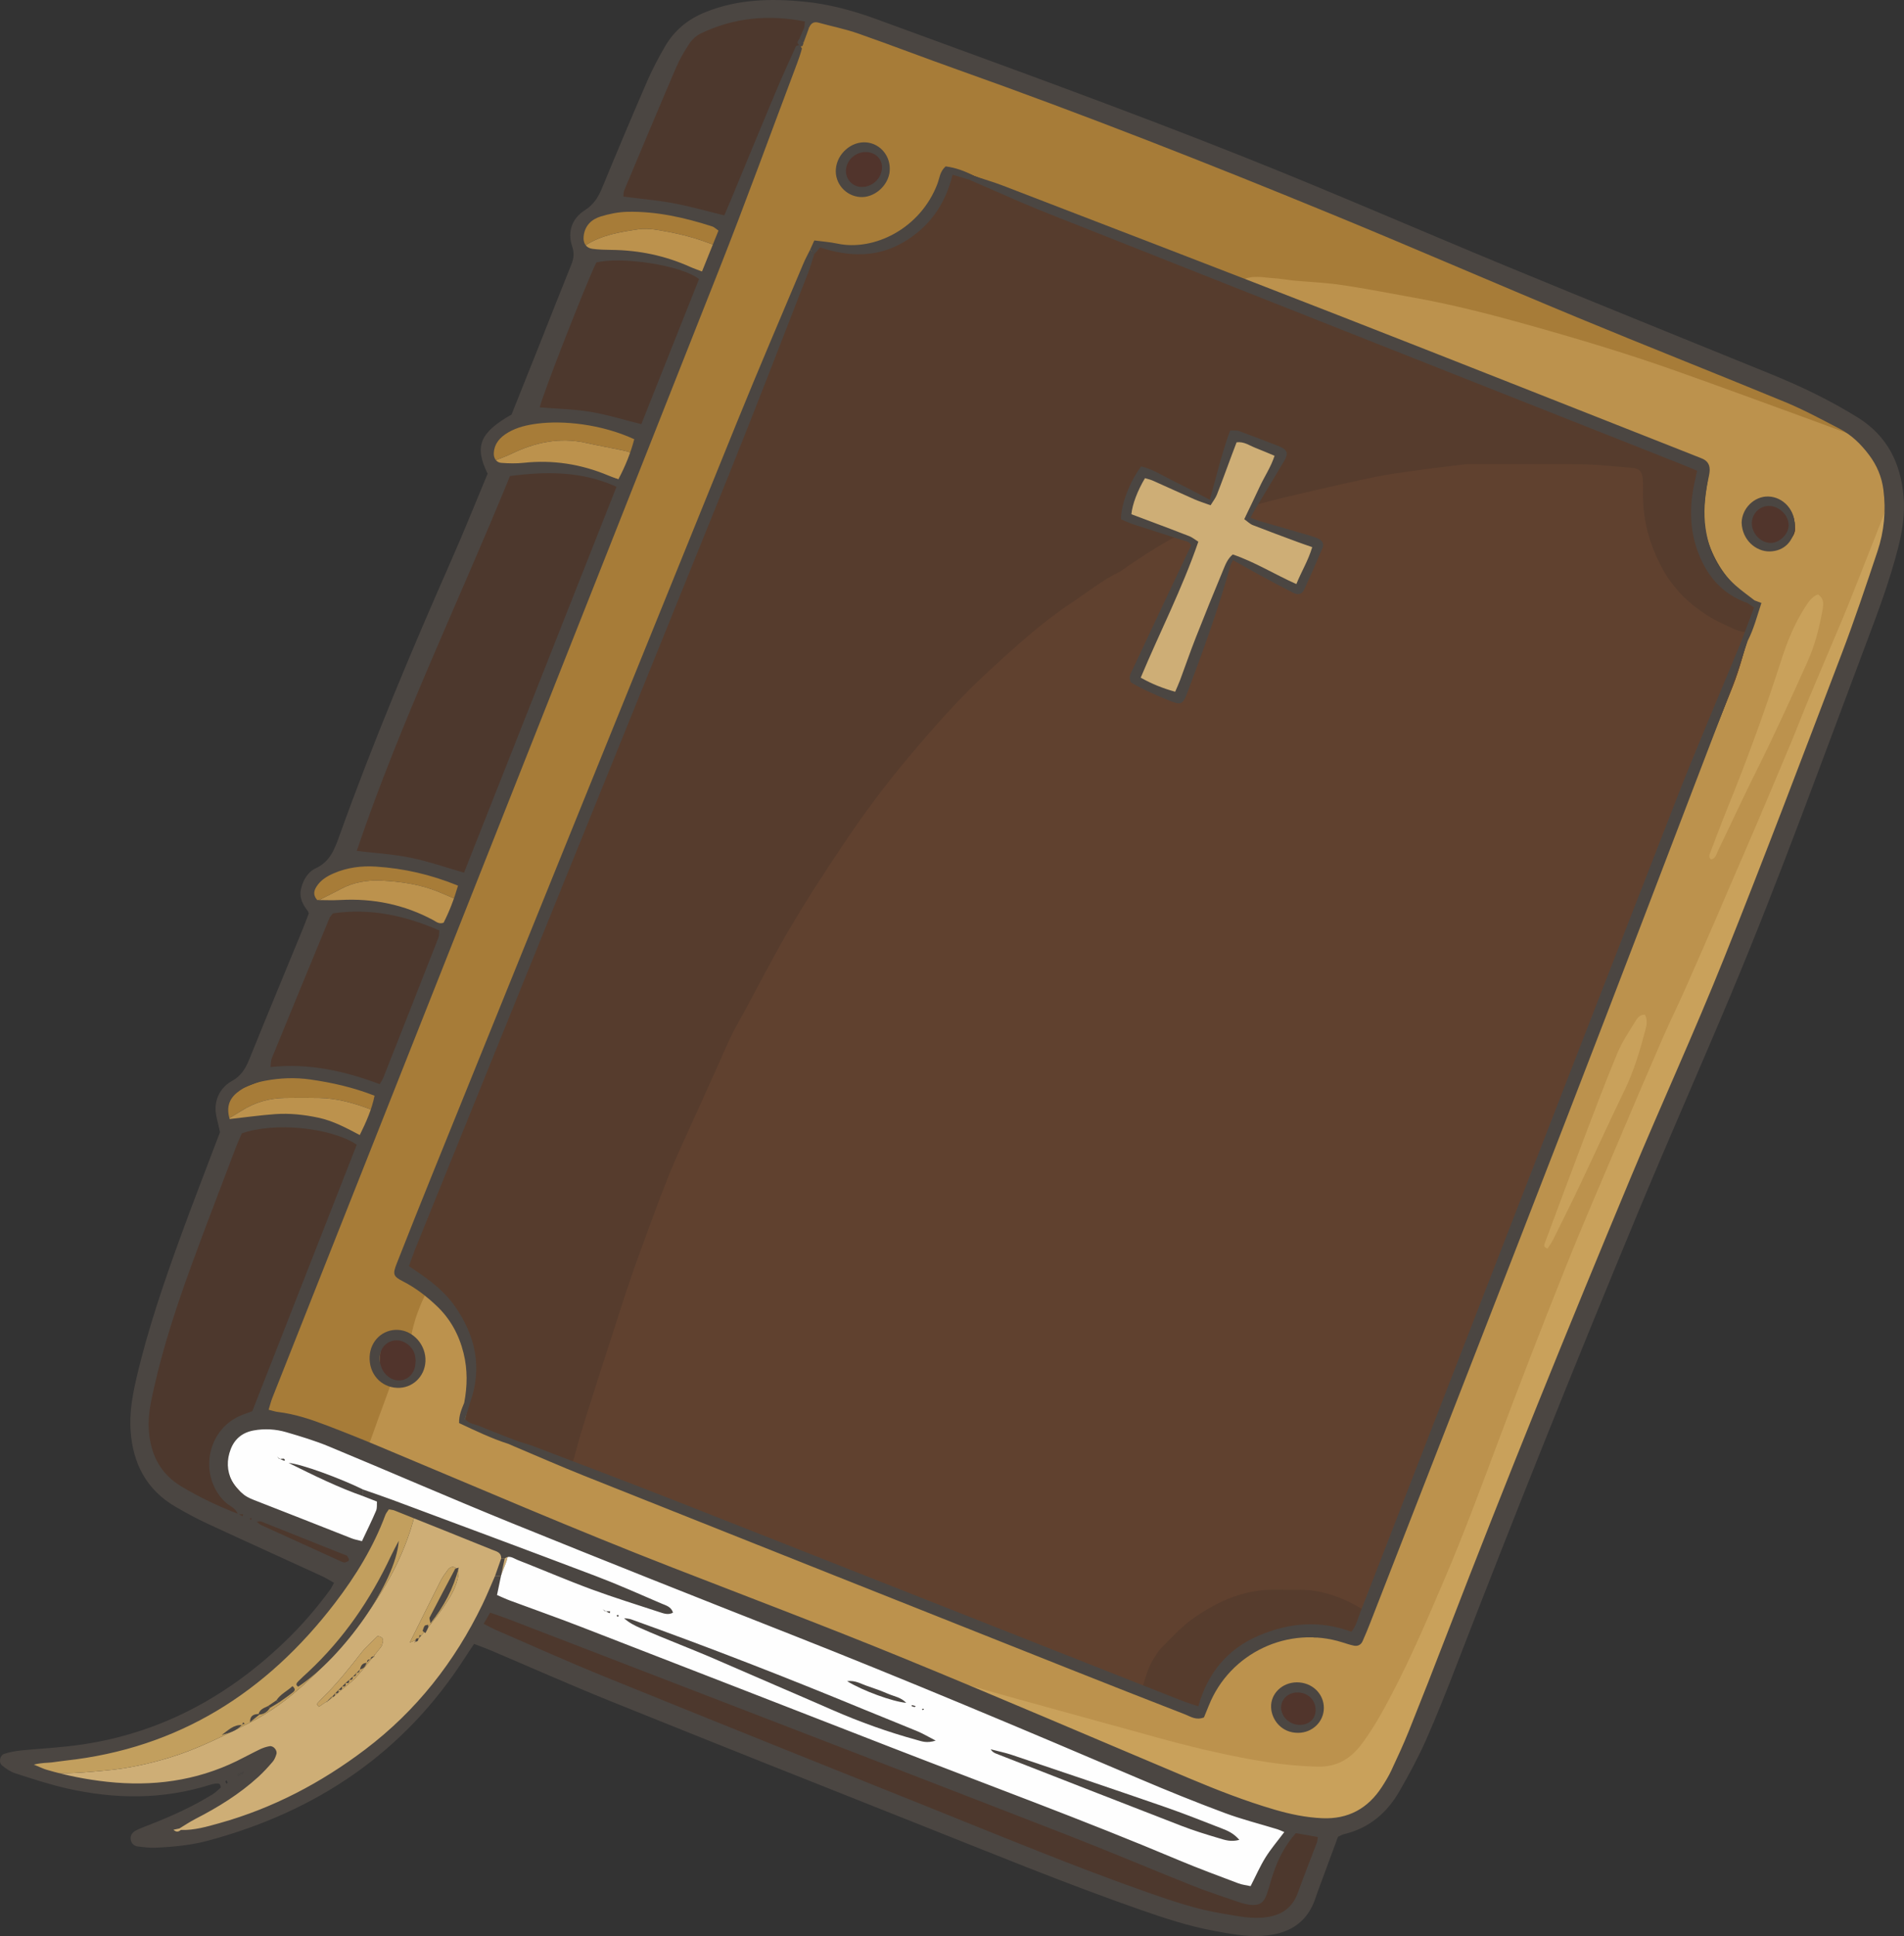 <?xml version="1.0" encoding="UTF-8"?>
<!DOCTYPE svg PUBLIC "-//W3C//DTD SVG 1.1//EN" "http://www.w3.org/Graphics/SVG/1.1/DTD/svg11.dtd">
<!-- Creator: CorelDRAW (Evaluation Version) -->
<svg xmlns="http://www.w3.org/2000/svg" xml:space="preserve" width="74.3mm" height="75.521mm" version="1.1" style="shape-rendering:geometricPrecision; text-rendering:geometricPrecision; image-rendering:optimizeQuality; fill-rule:evenodd; clip-rule:evenodd"
viewBox="0 0 10817.56 10995.36"
 xmlns:xlink="http://www.w3.org/1999/xlink"
 xmlns:xodm="http://www.corel.com/coreldraw/odm/2003">
 <rect x="0" y="0" width="10817.56" height="10995.36" fill="#333333" stroke="none"/>
 <defs>
  <style type="text/css">
   <![CDATA[
    .fil16 {fill:#FEFEFE;fill-rule:nonzero}
    .fil4 {fill:#CEAE76;fill-rule:nonzero}
    .fil2 {fill:#C9A15B;fill-rule:nonzero}
    .fil22 {fill:#C5A161;fill-rule:nonzero}
    .fil21 {fill:#C3A060;fill-rule:nonzero}
    .fil5 {fill:#C29F5E;fill-rule:nonzero}
    .fil1 {fill:#BC924D;fill-rule:nonzero}
    .fil0 {fill:#A77C38;fill-rule:nonzero}
    .fil20 {fill:#A68863;fill-rule:nonzero}
    .fil11 {fill:#A5845D;fill-rule:nonzero}
    .fil9 {fill:#A5845C;fill-rule:nonzero}
    .fil13 {fill:#9D7D56;fill-rule:nonzero}
    .fil14 {fill:#9D7D55;fill-rule:nonzero}
    .fil10 {fill:#8E6E49;fill-rule:nonzero}
    .fil8 {fill:#8A6948;fill-rule:nonzero}
    .fil12 {fill:#7F5F41;fill-rule:nonzero}
    .fil7 {fill:#6F4E36;fill-rule:nonzero}
    .fil6 {fill:#61432F;fill-rule:nonzero}
    .fil18 {fill:#60412F;fill-rule:nonzero}
    .fil15 {fill:#563C2D;fill-rule:nonzero}
    .fil19 {fill:#51352C;fill-rule:nonzero}
    .fil17 {fill:#51342C;fill-rule:nonzero}
    .fil3 {fill:#4D382D;fill-rule:nonzero}
    .fil23 {fill:#4B4642;fill-rule:nonzero}
   ]]>
  </style>
 </defs>
 <g id="Layer_x0020_1">
  <g id="_1779382786640">
   <path class="fil0" d="M4796.18 965.7c-5.71,91.8 59.33,121.73 126.81,130.73 53.68,7.08 129.49,-69.71 128.25,-124.47 -2.05,-92.38 -41.76,-140.45 -134.67,-145.1 -63.74,-3.22 -121.06,66.78 -120.39,138.84zm-3501.6 5388.74c-4.32,-4.67 -10.63,-8.62 -12.64,-14.17 -33.54,-92.61 -26.35,-109.66 64.25,-147.62 48.03,-19.99 96.78,-38.12 145.16,-57.07 80.06,-14.33 158.24,-37.8 241.09,-37.8 145.71,0.06 285.32,26.96 419.69,82.43 14.47,5.95 29.47,10.58 49.36,17.67 14.38,-30.36 27.94,-55.63 38.67,-82.09 92.15,-226.96 184.29,-453.89 275.3,-681.32 21.78,-54.34 39.24,-110.37 58.66,-165.64 24.75,-45.86 49.36,-91.68 38.77,-151.82 -38.83,-16.68 -80.12,-35.13 -121.98,-52.24 -103.75,-42.43 -214.59,-58.34 -324.05,-63.68 -75.45,-3.65 -155.62,8.27 -226.96,46.02 -57.28,30.3 -115.72,58.54 -173.6,87.78 -6.58,-10.58 -18.13,-20.75 -18.8,-31.64 -3.65,-57.38 53.16,-142.27 105.44,-159.38 30.66,-10.02 62.1,-17.47 93.12,-26.09 77.72,-9.51 155.83,-16.39 232.98,-29.38 43.61,-7.35 81.05,-9.14 121.42,16.28 35.34,22.25 77.3,35.96 118.08,46.69 85.11,22.29 171.35,40.11 261.38,60.76 10.28,-18.43 23.06,-37.29 31.94,-57.77 27.28,-63.13 54.45,-126.3 79.16,-190.45 75.39,-195.49 148.84,-391.69 224.45,-587.12 185.62,-479.26 372.02,-958.16 558.1,-1437.26 17.15,-45.1 34.36,-90.25 50.7,-133.19 -23.43,-34.4 -55.02,-42.11 -86.9,-48.69 -69.86,-14.43 -140.07,-27.23 -209.71,-42.64 -149.87,-33.28 -289.48,-1.99 -424.56,63.39 -29.07,14.08 -59.88,24.45 -89.87,36.47 -20.24,-23.73 -34.05,-52.75 -22.19,-81.26 12.22,-29.28 32.19,-57.16 54.8,-79.67 17.66,-17.56 44.07,-26.75 67.34,-38.26 23.16,-11.46 47.3,-21.05 71.03,-31.55 12.22,2.01 27.68,9.71 36.21,5.01 43.04,-23.94 86.58,-24.3 133.03,-13.51 18.64,4.31 39.81,4.78 58.44,0.67 36.27,-7.91 71.14,-4.88 106.73,2.14 80.02,15.77 160.4,30.15 240.27,46.49 41.09,8.37 80.95,21.01 107.75,68.31 14.49,-29.53 25.62,-49.21 34.11,-69.96 64.09,-157.68 128.19,-315.25 191.27,-473.25 52.08,-130.61 102.83,-261.79 154.14,-392.69 19.36,-44.03 48.54,-84.81 46.33,-136.38 -17.72,-26.96 -46.94,-33.38 -73.96,-43.56 -88.49,-33.22 -180.19,-54.35 -273.04,-69.86 -38,-6.36 -78.27,-10.88 -116.02,-5.5 -105.9,15.11 -212.13,32.53 -304.83,92.35 -33.28,-22.95 -40.33,-53.1 -31.96,-92.29 6.74,-31.43 20.7,-50.43 49.72,-64.92 39.14,-19.55 85.11,-30.55 109.97,-72.46 8.07,25.84 26.92,33.33 52.5,34.01 107.29,2.71 214.17,-11.33 321.98,-5.4 42.43,2.37 83.31,2.46 123.78,15.87 67.34,22.19 134.88,43.56 205.81,66.4 11.09,-24.95 21.21,-45.15 29.18,-66.14 75.61,-198.53 150.12,-397.45 226.25,-595.71 60.92,-158.75 123.16,-316.96 185.98,-474.95 9.91,-25 21.01,-48 5.59,-74.05 25.27,-5.66 50.59,-11.3 79.97,-17.82 14.28,8.27 31.17,17.51 47.61,27.58 58.5,35.95 122.04,58.56 187.52,79.57 335.04,107.59 668.98,218.75 1003.25,328.91 36.88,12.19 76.28,21.84 93.59,63.39 9.39,43.61 48.58,49.41 81.1,62.05 152.25,59.01 305.86,114.68 457.34,175.69 366.62,147.83 732.46,297.45 1098.22,447.32 299.18,122.66 597.48,247.62 896.78,370.13 344.68,140.98 689.99,280.43 1035.14,420.38 60.57,24.55 121.63,47.73 182.34,71.91 24.55,9.87 36.27,-3.07 44.48,-23.47 188.14,89.83 376.79,178.63 564.06,270.16 64.35,31.48 125.84,69.24 175.76,122.44 -8.88,2.77 -19.36,10.02 -26.4,7.54 -55.57,-19.16 162.63,92.19 107.36,72.1 312.98,1172.34 -2505.7,-747.14 -3171.89,-787.5 -60.81,-3.74 -347.2,-195.65 -405.49,-162.1 -70.26,-26.31 -140.83,-51.71 -210.63,-79.14 -408.39,-159.85 -816.3,-320.76 -1224.99,-479.73 -69.33,-27.01 -136.1,-62.1 -214.39,-78.74 -19.31,46.95 -51.82,85.11 -47.45,137.6 2.72,32.55 -13.15,57.74 -37.3,76.07 -75.69,57.1 -150.75,115.5 -229.63,167.99 -63.59,42.34 -136.36,63.71 -213.98,61.99 -78.07,-1.73 -156.09,-5.07 -242.06,-7.89 -10.79,20.54 -26.09,45.45 -37.34,72 -58.97,138.65 -118.6,277 -174.84,416.66 -166.31,413.05 -331.08,826.76 -496.62,1240.13 -172.83,431.6 -346.28,862.99 -518.03,1294.99 -19,47.71 -45.72,94.04 -40.37,149.87 1.7,17.98 -9.14,37.85 -16.58,55.98 -75.77,184.8 -151.05,369.81 -228.2,554 -115.15,274.78 -232.47,548.7 -347.31,823.63 -141.4,338.37 -281.87,677.05 -420.97,1016.35 -24.49,59.58 -58.19,116.79 -65.27,177.71 51.67,44.74 193.19,117.22 239.82,157.69 -45.61,88.03 -136.38,161.77 -153.43,259.97 -49.41,-10.93 -137.19,-21.87 -180.29,6.44 -12.8,8.37 -29.22,22.33 -30.56,35.13 -7.7,76.95 17.18,175.34 95.67,229.83 -7.7,21.27 -15.42,42.59 -23.12,63.9 -29.99,82.03 -44.51,190.06 -73.28,272.54 -9.25,26.35 -76.83,2.77 -106.41,8.07 -82.94,-29.95 -166.78,-57.68 -248.64,-90.35 -113.36,-45.19 -228.92,-76.32 -351.93,-73.45 13.92,-16.32 40.05,-23.82 35.18,-53.56 -4.57,-27.47 7.96,-49.76 22.55,-72.72 15.61,-24.56 26.76,-52.3 37.29,-79.61 60.2,-155.54 118.34,-311.83 179.72,-466.93 106.98,-270.69 216.07,-540.44 323.32,-810.97 13,-32.86 32.61,-65.07 24.97,-103.33 19.2,-33.5 41.9,-65.49 56.55,-100.88 14.43,-34.67 -1.3,-63.27 -38.06,-76.99 -91.59,-34.05 -185.33,-59.94 -283.94,-61.69 -65.02,-1.08 -130.04,-0.82 -195.12,-0.1 -89.73,1.08 -172.67,25.58 -248.6,74.16 -24.55,15.67 -50.13,29.89 -75.29,44.78z"/>
   <path class="fil1" d="M7264.33 9674.53c12.58,32.98 21.11,68.41 38.77,98.57 28.81,49.21 95.9,66.2 146.28,39.91 32.87,-17.21 59.69,-42.67 60.46,-83 0.98,-47.45 -13.37,-93.11 -48.6,-124.29 -56.14,-49.52 -81.36,-55.72 -136.16,-8.58 -9.81,8.47 -23.63,13.41 -31.13,23.37 -11.2,15 -18.39,32.98 -29.63,54.03zm2787.26 -6562c77.7,0.36 145.67,-52.18 146.54,-107.7 0.86,-53.17 -14.65,-103.71 -55.33,-141.14 -13.55,-12.43 -33.38,-23.24 -51.2,-24.93 -63.64,-6.01 -114.44,18.87 -148.43,74.18 -20.4,33.28 -8.84,106.88 23.16,146.63 25.52,31.74 56.75,53.83 85.26,52.95zm-7995 5113.56c29.58,-5.3 41.39,-26.05 50.64,-52.4 28.77,-82.48 59.53,-164.3 89.53,-246.33 7.7,-21.31 15.42,-42.63 23.12,-63.9 35.8,7.29 70.98,7.76 105.5,-7.13 50.27,-21.72 74.06,-59.58 75.18,-114.38 1.14,-59.79 -21.26,-107.51 -65.94,-145.93 17.05,-98.2 52.89,-189.78 98.51,-277.81 83.15,66.3 149.31,146.58 185.47,246.84 27.58,76.52 47.51,155.83 68.66,234.52 10.22,38.22 6.64,74.98 -8.31,114.28 -19.1,50.49 -25.94,105.7 -38.26,159.53 15.04,9.46 25.22,17.78 36.78,22.81 161.58,69.86 323.26,139.39 485.16,208.47 17.78,7.6 36.98,11.81 55.63,17.62 11.09,6.42 21.66,14.33 33.59,19.06 130.35,52.44 260.51,105.44 391.59,156.09 319.98,123.68 641.35,244.07 960.62,369.81 583.77,229.99 1166.32,463.07 1749.69,694 42.06,16.64 86.8,26.45 130.31,39.44 101.19,61.28 215.56,88.97 326.77,135.14 36.66,-52.59 75.55,-97.39 91.62,-154.61 18.08,-64.15 60.35,-107.45 112.28,-143.19 53.77,-37.14 108.48,-73.04 164.56,-106.57 21.62,-13 47.51,-19.77 72.32,-26.35 27.9,-7.34 56.55,-11.66 85.06,-16.38 15.87,-2.68 34.46,-9.45 47.61,-4.12 53.99,22.04 109.72,11.87 164.72,14.44 51.71,2.36 103.39,4.67 155.36,6.99 9.3,-15.11 17.72,-25.38 22.29,-37.04 13.1,-33.33 24.56,-67.28 36.67,-100.98 4.06,-5.08 9.45,-9.59 11.92,-15.35 113.71,-268.31 230.4,-535.34 339.65,-805.52 90.81,-224.55 172.53,-452.75 258.66,-679.21 146.58,-385.62 292.86,-771.35 440.42,-1156.62 153.37,-400.51 305.25,-801.65 462.93,-1200.53 186.61,-471.91 380.23,-941.11 567.35,-1412.86 40.78,-102.83 66.97,-211.56 99.95,-317.52 20.65,-47.61 42.53,-94.97 38.42,-150.54 -24.81,-19 -48.18,-36.51 -71.08,-54.64 -91.94,-73.04 -157.49,-165.23 -198.57,-275.05 -41.7,-111.25 -35.5,-225.06 -16.34,-338.98 6.42,-38.42 18.34,-75.85 10.85,-118.09 -17.67,-9.59 -34.01,-20.08 -51.57,-27.53 -75.24,-31.9 -150.4,-64.29 -226.56,-93.94 -642.85,-250.39 -1286.05,-500.05 -1928.9,-750.5 -149.26,-58.14 -297.53,-118.63 -446.29,-178.06 58.3,-33.54 120.55,-16.79 181.36,-13.05 38.93,2.36 77.5,9.7 116.33,13.41 90.91,8.56 182.54,12.01 272.68,25.42 138.53,20.7 276.18,47.77 414.04,72.62 212.27,38.26 421.11,91.58 628.57,149.52 286.54,80 571.7,165.34 852.29,264.54 280.5,99.19 559.5,202.65 839.05,304.38 55.27,20.09 110.13,41.49 165.7,60.65 7.03,2.48 17.51,-4.78 26.4,-7.54 104.89,78.23 182.14,174.57 202.37,308.44 -6.68,25.06 16.25,89.77 6.9,113.87 -51.82,134.09 -56.87,231.45 -109.72,365.13 -34.83,88.14 -69.29,176.49 -105.76,263.96 -62.87,150.75 -119.97,315.89 -183,466.68 -35.28,84.39 -67.74,170.01 -102.92,254.5 -64.15,153.79 -129.07,307.3 -194.41,460.67 -48.58,114.23 -94.62,240.37 -143.82,354.46 -28.41,66 -56.4,132.26 -85.16,198.15 -58.7,134.82 -103.62,240.02 -163.46,374.33 -41.25,92.61 -58.66,64.38 -99.18,157.28 -79.61,182.75 -179.15,481.01 -256.91,664.57 -105.82,249.78 -165.51,510.58 -266.23,762.4 -131.08,327.7 -322.62,661.28 -446.34,991.79 -98.57,263.33 -226.32,517.7 -337.06,776.32 -93.94,219.61 -164.02,449.84 -275.01,661.4 -50.03,95.33 -83.21,174 -147.46,261.27 -64.66,87.62 -77.31,182.62 -190.77,179.75 -124.39,-3.19 -77.73,34.46 -199.67,12.48 -186.18,-33.53 -165.9,44.36 -348.2,-6.29 -182.43,-50.64 -432.89,-47.11 -615.32,-97.55 -160.4,-44.33 -684.53,-237.99 -844.18,-284.93 -51.25,-15.1 -212.32,-145.71 -265.17,-140.06 -49.15,-17.62 -98.87,-33.59 -147.35,-53 -203.6,-81.52 -406.12,-165.54 -610.18,-245.88 -441.55,-173.81 -885.02,-342.99 -1325.45,-519.68 -379.66,-152.29 -756.3,-312.33 -1134.12,-469.19 -35.89,-14.89 -70.92,-31.84 -106.41,-47.81z"/>
   <path class="fil2" d="M5380.11 9561.63c52.85,-5.65 103.2,2.58 154.44,17.67 159.64,46.94 320.3,90.14 480.7,134.47 182.43,50.43 365.13,100.26 547.56,150.89 182.3,50.65 365.96,95.13 552.15,128.66 121.93,21.98 244.28,36.78 368.67,39.97 113.46,2.87 191.95,-45.72 256.61,-133.33 64.25,-87.27 116.34,-181.41 166.37,-276.74 110.99,-211.56 204.57,-431.09 298.51,-650.7 110.74,-258.62 208.12,-522.1 306.69,-785.43 123.72,-330.51 251.25,-659.74 382.33,-987.44 100.72,-251.82 209.14,-500.56 314.96,-750.34 77.76,-183.56 156.03,-366.88 235.64,-549.63 40.52,-92.9 85.46,-183.87 126.71,-276.48 59.84,-134.31 118.29,-269.29 177,-404.11 28.75,-65.9 56.75,-132.15 85.16,-198.15 49.2,-114.09 98.97,-227.9 147.56,-342.13 65.34,-153.37 130.26,-306.88 194.41,-460.67 35.18,-84.49 67.64,-170.11 102.92,-254.5 63.03,-150.79 127.95,-300.77 190.81,-451.51 36.47,-87.47 70.93,-175.82 105.76,-263.96 52.85,-133.68 105.66,-267.44 157.47,-401.53 9.35,-24.1 13.71,-50.14 20.4,-75.2 30.46,62.04 18.9,128.6 11.09,191.27 -13.61,109.09 -38.58,216.7 -59.39,324.86 -1.08,5.71 -7.24,10.42 -11.09,15.62 -3.38,-5.34 -6.42,-11.09 -10.53,-15.93 -0.77,-0.98 -5.69,1.49 -7.24,2.01 -133.23,366.05 -266.11,731.28 -398.98,1096.52 -5.45,8.01 -12.68,15.26 -16.03,24.04 -62.81,163.18 -125.41,326.46 -187.06,489.99 -6.67,17.72 -7.34,37.69 -10.83,56.61 -8.27,9.75 -19.67,18.29 -24.3,29.58 -43.44,105.5 -86.5,211.2 -127.42,317.77 -4.78,12.38 4.21,30.09 6.77,45.31 -61.12,144.73 -122.14,289.42 -183.26,434.16 -45.86,34.97 -63.42,83.25 -64.92,139.04l0.67 -1.3c-15.56,24.1 -34.67,46.59 -46.12,72.53 -70.31,159.79 -138.88,320.33 -208.07,480.65 -4.41,12.27 -8.42,24.75 -13.41,36.76 -51.35,123.94 -102.82,247.73 -154.44,371.51 -9.04,21.62 -18.59,42.94 4.27,62.26 -32.41,29.79 -45.92,70.31 -61.12,109.6 -83.51,216.23 -165.13,433.14 -250.23,648.7 -97.08,245.96 -196.87,490.87 -296.05,735.96 -61.22,151.21 -132.68,298.36 -179.05,455.43 -1.7,5.85 -7.19,10.58 -10.99,15.83 -30.62,16.68 -39.03,48.73 -51.51,77.03 -17.78,40.43 -32.67,82.09 -48.8,123.22 -49.2,84.85 -75.24,178.64 -104.56,271.2 -28.2,59.11 -55.47,118.6 -54.92,186.18 -69.9,178.99 -140.06,358.3 -245.76,519.88 -49.76,76.01 -108.28,146.34 -163.95,218.35 -7.29,9.51 -20.69,17.72 -32.51,19.83 -82.74,14.79 -161.64,52.49 -248.54,43.08 -50.9,2.88 -103.34,-18.64 -152.54,10.02 -5.85,-21.98 -22.45,-27.47 -42.73,-32.61 -128.21,-32.31 -256.1,-65.79 -383.99,-99.54 -40.72,-10.77 -78.17,-24.55 -103.39,-64.82 -12.23,-19.47 -41.04,-28.41 -62.36,-42.11 -10.63,-11.66 -19.1,-28.36 -32.37,-34.01 -71.65,-31.03 -144.01,-60.35 -217.21,-87.41 -12.58,-4.67 -30.2,4.27 -45.45,6.89 -86.48,-37.5 -172.51,-76.01 -259.42,-112.34 -255.22,-106.62 -510.86,-212.17 -766.07,-318.75 -20.65,-8.58 -39.4,-21.68 -59.02,-32.67z"/>
   <path class="fil3" d="M3573.56 2739.55c-186.08,479.1 -372.48,958 -558.1,1437.26 -75.61,195.43 -149.06,391.63 -224.45,587.12 -24.71,64.15 -51.87,127.32 -79.16,190.45 -8.88,20.48 -21.66,39.34 -31.94,57.77 -90.03,-20.65 -176.27,-38.47 -261.38,-60.76 -40.78,-10.73 -82.74,-24.45 -118.08,-46.69 -40.37,-25.42 -77.82,-23.63 -121.42,-16.28 -77.15,12.99 -155.26,19.87 -232.98,29.38 252.91,-658.98 524.25,-1310.45 794.72,-1962.23 38.79,-93.59 77.46,-187.32 116.14,-280.89 43.55,-30.33 95.32,-15.97 142.72,-25.76 114.6,-23.41 227.33,-13.23 338.74,22 77.86,24.56 156.76,45.86 235.19,68.62z"/>
   <path class="fil3" d="M2079.04 6475.15c7.64,38.26 -11.97,70.47 -24.97,103.33 -107.24,270.53 -216.34,540.28 -323.32,810.97 -61.38,155.1 -119.52,311.39 -179.72,466.93 -10.53,27.31 -21.68,55.05 -37.29,79.61 -14.59,22.96 -27.12,45.25 -22.55,72.72 4.88,29.74 -21.26,37.24 -35.23,53.62 -12.07,4.88 -24.61,8.88 -36.17,14.89 -144.73,74.73 -180.43,246.49 -75.14,371.25 24.91,29.48 55.27,56.29 87.73,77.15 51.98,33.33 106.41,63.48 162.2,89.93 114.79,54.5 231.48,104.83 346.63,158.49 35.09,16.29 67.7,37.91 101.39,57.12 8.58,48.48 -7.5,82.59 -56.69,97.33l-2.21 -0.66c-12.23,-4.37 -24.45,-8.79 -36.72,-13.21 -163.14,-75.1 -326.26,-150.24 -489.54,-225.07 -14.53,-6.62 -31.01,-16.85 -45.35,-15 -52.85,6.58 -95.79,-18.43 -138.72,-40.58 -66.73,-34.3 -132.46,-70.87 -196.3,-110.21 -215.56,-132.78 -286.29,-328.52 -245.11,-572.34 25.68,-151.82 63.13,-300.93 113.77,-445.82 128.25,-366.88 261.22,-732.01 392.3,-1097.76 27.07,-18.49 54.55,-34.87 89.73,-32.31 45.45,3.23 91.13,3.7 136.52,6.83 29.22,2.01 58.7,11.66 87.27,9.2 130.77,-11.3 251.1,26.45 370.48,71.91 17.92,6.83 37.96,7.91 57.01,11.66z"/>
   <path class="fil4" d="M1799.61 9678.02c4.02,5.14 7.96,10.32 11.92,15.42 33.02,-24.5 69.75,-42.63 100.56,-71.6 35.34,-33.24 77.25,-60 109.92,-95.48 50.23,-54.55 95.32,-113.97 141.91,-171.86 5.81,-7.25 8.78,-17.51 10.89,-26.92 4.11,-18.02 -0.67,-31.78 -29.44,-35.64 -28.51,28.71 -63.68,58.03 -91.32,93.27 -70.06,89.48 -140.26,178.44 -222.09,257.64 -11.4,11.04 -21.62,23.37 -32.37,35.18zm528.57 -349.47c26.86,-12.11 44.38,-14.69 52.75,-24.81 47.51,-57.42 96.09,-114.32 137.85,-175.8 38.01,-55.78 75.71,-113.42 85.11,-183.46 2.31,-17.63 -0.73,-32.47 -17.01,-41.51 -17.56,-9.71 -32.15,-1.08 -42.27,12.27 -15.52,20.7 -30.92,42.12 -42.63,65.18 -55.63,109.66 -109.97,219.98 -173.81,348.13zm401.44 -102.72c-61.43,92.25 -120.96,185.82 -184.8,276.42 -96.51,136.78 -211.46,256.24 -339.71,364.46 -102.77,86.76 -209.81,166.57 -323.17,238.07 -270.31,170.56 -558.92,297.69 -872.17,365.95 -19.06,4.16 -38.16,9.65 -57.47,10.93 -35.19,2.42 -60.25,-15.61 -66.62,-44.68 -6.62,-30.4 7.56,-56.69 40.01,-69.08 21.27,-8.17 43.4,-16.02 65.75,-18.94 87.15,-11.41 160.5,-52.2 229.08,-103.81 90.95,-68.41 177.55,-141.24 245.29,-250.08 -45.03,7.96 -77.5,21.27 -108.93,36.63 -118.5,58.19 -245.21,88.8 -374.01,112.57 -12.8,2.37 -25.89,3.55 -38.93,4.16 -249.01,11.97 -495.86,-4.47 -739.36,-59.88 -31.23,-7.15 -65.23,-10.02 -88.49,-37.18 26.09,1.38 53.83,-2.52 77.96,5.12 51.41,16.19 103.39,14.18 155.58,14.24 84.9,0.1 168.98,-8.02 253.52,-15.83 124.86,-11.5 244.48,-37.59 363.43,-74 157.27,-48.13 302.89,-122.3 449.11,-195.69 120.81,-60.71 228.2,-141.2 326.2,-232.31 88.35,-82.13 173.24,-167.91 249.11,-263.39 166.56,-209.61 304.32,-432.72 368,-695.95 18.71,4.72 38.01,7.8 56.04,14.49 127.54,47.24 254.86,95.32 382.18,143.19 15.16,5.71 30.88,10.32 45.25,17.51 38.68,19.31 49.92,45.56 38.06,88.08 -4.31,15.56 -11.04,30.46 -16.79,45.61 -18.45,48.44 -38.16,96.51 -54.7,145.61 -4.57,13.51 0.25,30.09 0.71,45.31 -35.9,38.57 -74.57,75.55 -80.12,132.46z"/>
   <path class="fil3" d="M2729.63 9225.84c5.55,-56.91 44.22,-93.89 80.12,-132.46 18.69,3.23 42.53,0.45 54.96,11.04 35.9,30.76 78.43,46.28 120.59,63.48 93.83,38.17 187.52,76.48 281.72,113.56 702.06,276.23 1406.34,546.9 2097.41,850.2 30.15,13.19 58.05,26.86 93.33,11.14 15.36,-6.78 38.12,-1.38 56.24,3.44 28.36,7.45 55.83,18.39 83.16,29.07 446.84,175.15 893.59,350.44 1340.34,526.06 24.08,9.49 53.83,16.48 69.03,34.61 36.62,43.72 77.86,37.85 123.42,27.63 38.36,-81.4 80.54,-158.65 111.25,-240.17 23.12,-61.47 59.27,-107.59 110.94,-144.47 49.15,-28.61 101.59,-7.09 152.49,-9.97 54.86,51.53 56.77,111.36 30.92,177.73 -24.5,62.81 -58.14,122.34 -70,190.13 -2.58,14.69 -15,28.1 -24.34,41 -7.51,10.37 -24.56,18.84 -24.91,28.61 -2.31,65.53 -51.57,75.29 -99.09,90.75 -34,11.09 -66.77,26.72 -99.12,42.38 -31.19,15.14 -58.66,18.13 -92.76,2.05 -68.41,-32.26 -141.6,-48.5 -218.35,-47 -22.19,0.41 -46.94,-1.6 -66.36,-10.99 -130.35,-63.54 -270.83,-96.82 -407.97,-140.02 -58.4,-18.43 -121,-24.34 -165.74,-76.73 -15,-17.51 -47.26,-20.3 -71.65,-29.74 -860.37,-332.46 -1721.75,-662.36 -2580.47,-999.15 -243.36,-95.42 -478.8,-211.15 -718.19,-316.9 -29.44,-13 -60.35,-28.67 -91.37,-30.66 -45.21,-2.88 -62.56,-28.91 -75.61,-64.61z"/>
   <path class="fil3" d="M4603.41 64.77c15.42,26.05 4.32,49.05 -5.59,74.05 -62.82,158 -125.06,316.2 -185.98,474.95 -76.13,198.25 -150.64,397.18 -226.25,595.71 -7.96,20.99 -18.08,41.19 -29.18,66.14 -70.93,-22.84 -138.47,-44.22 -205.81,-66.4 -40.47,-13.41 -81.36,-13.5 -123.78,-15.87 -107.81,-5.93 -214.69,8.11 -321.98,5.4 -25.58,-0.68 -44.43,-8.17 -52.5,-34.01 86.34,-222.71 177.77,-443.36 283.53,-657.64 33.18,-67.39 72.62,-131.79 111.86,-195.95 98.51,-161.11 246.49,-240.72 431.96,-248.59 107.7,-4.57 215.81,1.09 323.73,2.21z"/>
   <path class="fil3" d="M2574.11 5268.86c-19.42,55.27 -36.88,111.31 -58.66,165.64 -91.01,227.43 -183.16,454.35 -275.3,681.32 -10.73,26.45 -24.28,51.73 -38.67,82.09 -19.89,-7.09 -34.88,-11.72 -49.36,-17.67 -134.37,-55.47 -273.98,-82.38 -419.69,-82.43 -82.84,0 -161.03,23.47 -241.09,37.8 1.54,-8.11 2.97,-16.28 4.41,-24.34 3.76,-8.62 7.45,-17.41 11.15,-26.13 96.86,-264 193.83,-527.95 290.5,-791.95 16.89,-45.98 32.86,-92.2 49.25,-138.31 51.1,-7.4 102.47,-13.51 153.21,-22.65 56.14,-10.12 108.38,-0.73 161.03,19.82 38.93,15.11 79.86,28.46 121.1,33.91 75.14,9.86 146.07,28.55 208.63,72.32 26.66,18.59 54.29,17.92 83.47,10.63z"/>
   <path class="fil3" d="M4046.14 1557.36c-51.31,130.9 -102.06,262.08 -154.14,392.69 -63.07,158 -127.18,315.57 -191.27,473.25 -8.49,20.75 -19.63,40.43 -34.11,69.96 -26.8,-47.3 -66.67,-59.94 -107.75,-68.31 -79.87,-16.34 -160.25,-30.72 -240.27,-46.49 -35.6,-7.02 -70.47,-10.05 -106.73,-2.14 -18.64,4.11 -39.81,3.64 -58.44,-0.67 -46.44,-10.79 -89.99,-10.42 -133.03,13.51 -8.53,4.7 -23.99,-3 -36.21,-5.01 7.5,-21.34 13.7,-43.39 22.74,-64.13 125.89,-290.2 227.02,-589.78 336.28,-886.15 30.2,-18.37 62.77,-14.59 95.48,-10.28 32.41,4.21 64.76,9.87 97.39,11.78 134.86,7.91 266.81,25.73 387.63,93.41 37.13,20.81 78.01,34.37 122.44,28.58z"/>
   <path class="fil5" d="M2359 8593.57c-63.68,263.23 -201.44,486.34 -368,695.95 -75.87,95.48 -160.76,181.26 -249.11,263.39 -98,91.11 -205.39,171.6 -326.2,232.31 -146.22,73.39 -291.84,147.56 -449.11,195.69 -118.95,36.41 -238.57,62.5 -363.43,74 -84.55,7.8 -168.63,15.93 -253.52,15.83 -52.2,-0.06 -104.17,1.95 -155.58,-14.24 -24.14,-7.64 -51.87,-3.74 -77.96,-5.12 -23.22,-47.97 -19.16,-72.01 18.02,-85.22 21.11,-7.5 44.43,-11.09 66.93,-11.81 52.34,-1.81 104.72,-0.98 157.17,-0.77 226.09,1.02 441.35,-47.93 646.96,-140.99 192.14,-87.01 365.64,-202.11 527.54,-337.6 159.77,-133.74 290.65,-291.78 411.4,-459.53 18.45,-25.68 28.1,-57.83 41.76,-86.96 49.25,-14.73 65.33,-48.85 56.75,-97.33 14.08,-17.46 31.8,-33.02 41.51,-52.59 26.09,-52.54 48.89,-106.73 72.78,-160.36 7.95,-17.82 13.82,-36.78 23.62,-53.42 14.75,-24.75 40.43,-34.4 67.64,-24.24 24.2,9.1 46.65,22.76 69.86,34.42 13.61,6.36 27.17,12.74 40.78,19.1l0.2 -0.51z"/>
   <path class="fil6" d="M9810.74 2070.4c-8.21,20.4 -19.93,33.34 -44.48,23.47 -60.71,-24.18 -121.77,-47.36 -182.34,-71.91 -345.14,-139.96 -690.46,-279.41 -1035.14,-420.38 -299.3,-122.5 -597.6,-247.46 -896.78,-370.13 -365.76,-149.87 -731.6,-299.48 -1098.22,-447.32 -151.47,-61 -305.09,-116.68 -457.34,-175.69 -32.51,-12.64 -71.7,-18.45 -81.1,-62.05 37.29,12.07 74.94,22.95 111.66,36.51 770.54,283.21 1530.85,592.56 2290.38,903.69 432.67,177.33 863.5,359.21 1295.05,539.28 33.18,13.86 65.53,29.63 98.3,44.52z"/>
   <path class="fil1" d="M2079.04 6475.15c-19.06,-3.76 -39.09,-4.83 -57.01,-11.66 -119.37,-45.45 -239.7,-83.21 -370.48,-71.91 -28.57,2.46 -58.05,-7.19 -87.27,-9.2 -45.4,-3.13 -91.07,-3.6 -136.52,-6.83 -35.18,-2.56 -62.66,13.82 -89.73,32.31 -14.43,-17.86 -28.91,-35.7 -43.44,-53.42 25.16,-14.89 50.74,-29.12 75.29,-44.78 75.93,-48.58 158.87,-73.09 248.6,-74.16 65.08,-0.71 130.1,-0.98 195.12,0.1 98.61,1.75 192.34,27.63 283.94,61.69 36.76,13.71 52.49,42.32 38.06,76.99 -14.65,35.39 -37.34,67.38 -56.55,100.88z"/>
   <path class="fil1" d="M2574.11 5268.86c-29.18,7.29 -56.81,7.96 -83.47,-10.63 -62.56,-43.77 -133.49,-62.46 -208.63,-72.32 -41.25,-5.45 -82.17,-18.8 -121.1,-33.91 -52.65,-20.54 -104.89,-29.93 -161.03,-19.82 -50.74,9.14 -102.1,15.26 -153.21,22.65 -27.17,-4.99 -58.92,8.26 -80.38,-19.93 57.89,-29.24 116.33,-57.48 173.6,-87.78 71.34,-37.75 151.52,-49.68 226.96,-46.02 109.46,5.34 220.3,21.26 324.05,63.68 41.86,17.11 83.15,35.55 121.98,52.24 10.58,60.14 -14.02,105.96 -38.77,151.82z"/>
   <path class="fil1" d="M3573.56 2739.55c-78.43,-22.76 -157.33,-44.06 -235.19,-68.62 -111.41,-35.23 -224.14,-45.41 -338.74,-22 -47.41,9.78 -99.18,-4.57 -142.72,25.76 -14.54,-19.99 -29.13,-39.88 -43.71,-59.79 29.99,-12.03 60.8,-22.39 89.87,-36.47 135.08,-65.39 274.69,-96.67 424.56,-63.39 69.64,15.42 139.86,28.22 209.71,42.64 31.88,6.58 63.48,14.28 86.9,48.69 -16.34,42.94 -33.54,88.08 -50.7,133.19z"/>
   <path class="fil1" d="M4046.14 1557.36c-44.43,5.79 -85.32,-7.77 -122.44,-28.58 -120.81,-67.69 -252.76,-85.51 -387.63,-93.41 -32.63,-1.91 -64.98,-7.57 -97.39,-11.78 -32.71,-4.31 -65.28,-8.09 -95.48,10.28 -6.22,-13.21 -12.43,-26.28 -18.59,-39.46 92.7,-59.82 198.92,-77.24 304.83,-92.35 37.75,-5.37 78.02,-0.86 116.02,5.5 92.86,15.51 184.55,36.63 273.04,69.86 27.02,10.18 56.24,16.6 73.96,43.56 2.21,51.57 -26.96,92.35 -46.33,136.38z"/>
   <path class="fil7" d="M10276.8 4385.79c132.87,-365.23 265.75,-730.47 398.98,-1096.52 1.54,-0.52 6.46,-2.98 7.24,-2.01 4.11,4.83 7.15,10.58 10.53,15.93 -41.96,181.15 -101.03,357.21 -165.99,530.98 -74.02,198.2 -154.77,393.89 -232.57,590.61 -6.06,-13 -12.17,-25.99 -18.18,-38.99z"/>
   <path class="fil8" d="M10276.8 4385.79c6.01,13 12.13,25.99 18.18,38.99 -25.94,66.4 -50.86,133.23 -78.17,199.03 -46.02,110.94 -93.75,221.26 -140.73,331.85l-6.64 -0.2 -6.57 0.98c3.49,-18.91 4.16,-38.89 10.83,-56.61 61.64,-163.53 124.25,-326.81 187.06,-489.99 3.35,-8.78 10.58,-16.03 16.03,-24.04z"/>
   <path class="fil9" d="M9416.23 6474.18c69.19,-160.31 137.76,-320.86 208.07,-480.65 11.46,-25.94 30.56,-48.44 46.12,-72.53 -3.8,18.75 -4.57,38.79 -11.76,56.14 -68.05,164.93 -137.13,329.39 -206.36,493.79 -3.6,8.63 -11.09,15.67 -16.8,23.43 -6.42,-6.78 -12.84,-13.45 -19.26,-20.18z"/>
   <path class="fil10" d="M9416.23 6474.18c6.42,6.73 12.84,13.39 19.26,20.18 -60.92,150.08 -121.88,300.15 -182.79,450.29 -22.92,-19.26 -13.37,-40.58 -4.32,-62.2 51.63,-123.78 103.09,-247.57 154.44,-371.51 4.99,-12.01 9,-24.49 13.41,-36.76z"/>
   <path class="fil11" d="M10062.88 4956.43l6.57 -0.98 6.64 0.2c-52.7,131.18 -105.39,262.3 -158.16,393.44 -2.56,-15.21 -11.55,-32.93 -6.77,-45.31 40.93,-106.57 83.98,-212.27 127.42,-317.77 4.63,-11.3 16.03,-19.83 24.3,-29.58z"/>
   <path class="fil12" d="M8250.32 9381.67c29.32,-92.55 55.37,-186.34 104.56,-271.2 6.62,6.68 13.25,13.37 19.93,19.99 -34.56,90.4 -69.13,180.78 -103.71,271.18 -6.87,-6.67 -13.86,-13.29 -20.79,-19.98z"/>
   <path class="fil13" d="M8374.82 9130.46c-6.68,-6.62 -13.31,-13.31 -19.93,-19.99 16.13,-41.13 31.03,-82.78 48.8,-123.22 12.48,-28.3 20.89,-60.35 51.51,-77.03 -19.36,76.16 -41.65,151.26 -80.38,220.24z"/>
   <path class="fil14" d="M8250.32 9381.67c6.93,6.68 13.92,13.31 20.79,19.98 -17.09,59.13 -39.54,115.78 -75.71,166.21 -0.55,-67.58 26.72,-127.07 54.92,-186.18z"/>
   <path class="fil9" d="M9669.75 5922.29c1.5,-55.79 19.06,-104.07 64.92,-139.04 -15.61,49.15 -27.31,100.15 -64.92,139.04z"/>
   <path class="fil5" d="M1946.98 8914.63c12.27,4.41 24.49,8.84 36.72,13.21 -15.46,4.67 -28.2,1.59 -36.72,-13.21z"/>
   <path class="fil0" d="M1506.91 6085.11c-3.7,8.72 -7.4,17.51 -11.15,26.13 3.76,-8.78 7.45,-17.46 11.15,-26.13z"/>
   <path class="fil15" d="M3250.8 8340.93c-18.65,-5.81 -70.41,-28.67 -88.19,-36.27 -161.9,-69.08 -323.58,-138.62 -485.16,-208.47 -11.56,-5.04 -21.74,-13.35 -36.78,-22.81 12.32,-53.83 19.16,-109.03 38.26,-159.53 14.95,-39.3 18.53,-76.06 8.31,-114.28 -21.15,-78.69 -41.09,-158 -68.66,-234.52 -36.17,-100.26 -102.32,-180.54 -185.47,-246.84 -46.63,-40.47 -93.27,-80.95 -144.94,-125.69 7.08,-60.92 40.78,-118.13 65.27,-177.71 139.1,-339.3 279.57,-677.98 420.97,-1016.35 114.84,-274.94 232.16,-548.86 347.31,-823.63 77.15,-184.19 152.44,-369.19 228.2,-554 7.44,-18.13 18.29,-38 16.58,-55.98 -5.34,-55.83 21.37,-102.16 40.37,-149.87 171.76,-432 345.2,-863.39 518.03,-1294.99 165.54,-413.37 330.31,-827.08 496.62,-1240.13 56.24,-139.65 115.88,-278.01 174.84,-416.66 11.25,-26.54 26.56,-51.45 37.34,-72 85.97,2.82 164,6.16 242.06,7.89 77.62,1.72 150.38,-19.66 213.98,-61.99 78.88,-52.49 153.94,-110.88 229.63,-167.99 24.15,-18.33 40.02,-43.52 37.3,-76.07 -4.37,-52.49 28.14,-90.65 47.45,-137.6 78.29,16.64 145.05,51.73 214.39,78.74 408.69,158.97 816.6,319.88 1224.99,479.73 69.8,27.43 140.37,52.84 210.63,79.14 148.75,59.43 297.02,119.92 446.29,178.06 642.85,250.45 1286.05,500.11 1928.9,750.5 76.16,29.64 151.31,62.04 226.56,93.94 17.56,7.45 33.89,17.94 51.57,27.53 7.5,42.24 -20.63,80.96 -27.05,119.39 -19.16,113.93 -20.18,270.51 21.52,381.76 41.09,109.82 117.65,157.94 209.6,230.98 22.9,18.13 46.27,35.64 71.08,54.64 4.11,55.57 -17.78,102.93 -38.42,150.54 -33.28,17.21 -100.47,82.77 -129.85,70.09 -45.05,-19.42 -150.22,-53.55 -192.28,-78.56 -163.05,-97.23 -221.04,294.48 -375.94,-639.97 0.31,-26.18 0.92,-52.54 -1.14,-78.52 -3.33,-42.75 -19.32,-59.63 -60.2,-63.22 -25.99,-2.34 -52.33,-0.33 -78.43,-1.66 -29.32,-1.54 -58.5,-4.31 -87.66,-7.19 -38.83,-3.76 -77.56,-11.46 -116.34,-11.71 -202.88,-1.24 -280.34,80.48 -483.22,80.7 -26.15,0 -52.54,-0.6 -78.37,2.56 -96.88,11.5 -193.64,23.72 -290.2,37.17 -67.64,9.52 -135.4,19.07 -202.21,32.77 -118.13,24.4 -235.66,51.63 -353.22,78.42l-444.33 143.87c-36.66,12.17 -74.67,21.21 -109.7,37.04 -108.83,49.15 197.03,57.48 88.29,106.75l-214.73 126.55c-101.03,47.91 -187.32,118.64 -279.83,179.87 -169.64,112.24 -318.44,249.68 -467.44,385.89 -163.89,149.87 -196.59,369.79 -340.05,539.95 -132.87,157.74 -255.27,322.4 -369.75,493.14 -110.94,165.48 -219.73,332.2 -320.3,504.83 -100.56,172.47 -189.31,350.95 -286.54,524.92 -47.77,85.36 -83.88,177.24 -124.55,266.46 -62.4,136.78 -390.71,303.79 -453.43,440.42 -96.96,211.26 213,208.17 132.98,425.83 -55.17,150.24 -703.82,273.71 -753.34,425.95 -53.62,164.78 -111.41,332.43 -163.38,497.77 -19.51,62.3 -81.84,124.22 -98.68,187.33 -6.01,22.55 -19.36,48.51 -39.5,53.08z"/>
   <path class="fil16" d="M2318.01 8574.98c-23.21,-11.66 -45.66,-25.32 -69.86,-34.42 -27.21,-10.16 -52.89,-0.51 -67.64,24.24 -9.8,16.64 -15.67,35.6 -23.62,53.42 -23.89,53.62 -46.69,107.81 -72.78,160.36 -9.71,19.57 -27.43,35.13 -41.51,52.59 -33.69,-19.2 -66.3,-40.82 -101.39,-57.12 -115.15,-53.67 -231.84,-104 -346.63,-158.49 -55.79,-26.45 -110.23,-56.61 -162.2,-89.93 -32.47,-20.86 -62.82,-47.67 -87.73,-77.15 -105.29,-124.76 -69.59,-296.51 75.14,-371.25 11.56,-6.01 24.1,-10.02 36.17,-14.89 123.07,-2.93 238.63,28.2 351.99,73.39 81.87,32.67 165.7,60.41 248.64,90.35 35.5,15.97 70.53,32.92 106.41,47.81 377.83,156.86 754.46,316.9 1134.12,469.19 440.43,176.69 883.89,345.87 1325.45,519.68 204.06,80.34 406.58,164.36 610.18,245.88 48.48,19.41 98.2,35.38 147.35,53 19.63,10.99 38.38,24.1 59.02,32.67 255.21,106.57 510.84,212.13 766.07,318.75 86.9,36.33 172.94,74.83 259.42,112.34 98.36,38.16 196.73,76.36 295.03,114.54 21.31,13.7 50.13,22.64 62.36,42.11 25.22,40.27 62.66,54.04 103.39,64.82 127.89,33.75 255.78,67.23 383.99,99.54 20.28,5.14 36.88,10.63 42.73,32.61 -51.63,36.83 -87.78,82.96 -110.9,144.43 -30.71,81.52 -72.88,158.77 -111.25,240.17 -45.56,10.22 -86.8,16.09 -123.42,-27.63 -15.2,-18.13 -44.94,-25.11 -69.03,-34.61 -446.75,-175.61 -893.5,-350.91 -1340.34,-526.06 -27.33,-10.69 -54.8,-21.62 -83.16,-29.07 -18.13,-4.82 -40.88,-10.22 -56.24,-3.44 -35.28,15.72 -63.17,2.05 -93.33,-11.14 -691.07,-303.3 -1395.35,-573.97 -2097.41,-850.2 -94.2,-37.08 -187.89,-75.39 -281.72,-113.56 -42.16,-17.19 -84.69,-32.71 -120.59,-63.48 -12.43,-10.58 -36.27,-7.8 -54.96,-11.04 -0.47,-15.21 -5.29,-31.8 -0.71,-45.31 16.54,-49.09 36.25,-97.17 54.7,-145.61 5.75,-15.16 12.48,-30.05 16.79,-45.61 11.87,-42.53 0.63,-68.78 -38.06,-88.08 -14.37,-7.19 -30.09,-11.81 -45.25,-17.51 -127.32,-47.87 -254.64,-95.95 -382.18,-143.19 -18.02,-6.68 -37.33,-9.77 -56.04,-14.49l-0.2 0.51c-13.61,-6.36 -27.17,-12.74 -40.78,-19.1z"/>
   <path class="fil17" d="M2334.61 7596.01c44.68,38.42 67.07,86.13 65.94,145.93 -1.12,54.8 -24.91,92.66 -75.18,114.38 -34.52,14.89 -69.7,14.43 -105.5,7.13 -78.49,-54.5 -63.84,-134.76 -56.14,-211.71 1.34,-12.8 17.76,-26.76 30.56,-35.13 43.1,-28.3 90.91,-31.54 140.32,-20.6z"/>
   <path class="fil17" d="M4796.18 965.7c-0.67,-72.05 56.65,-142.05 120.39,-138.84 92.92,4.64 132.62,52.72 134.67,145.1 1.24,54.76 -74.57,131.54 -128.25,124.47 -67.48,-9 -132.52,-38.93 -126.81,-130.73z"/>
   <path class="fil18" d="M3218.24 8322.28c20.14,-4.57 35.64,-13.15 41.65,-35.7 16.85,-63.11 33.59,-126.3 53.1,-188.6 51.98,-165.34 104.68,-330.45 158.3,-495.23 49.52,-152.23 96.72,-305.4 151.88,-455.63 80.02,-217.66 155.83,-437.13 252.79,-648.38 62.72,-136.62 123.94,-273.96 186.34,-410.75 40.68,-89.22 76.79,-181.1 124.55,-266.46 97.23,-173.97 185.98,-352.45 286.54,-524.92 100.58,-172.63 209.36,-339.35 320.3,-504.83 114.48,-170.74 236.88,-335.4 369.75,-493.14 143.45,-170.15 289.99,-337.18 453.89,-487.05 149,-136.22 297.8,-273.66 467.44,-385.89 92.51,-61.22 178.8,-131.95 279.83,-179.87 415.75,-293.82 631.23,-351.83 1093.59,-458.47 117.57,-26.79 235.09,-54.01 353.22,-78.42 66.81,-13.7 134.57,-23.25 202.21,-32.77 96.56,-13.45 193.32,-25.67 290.2,-37.17 25.83,-3.16 52.22,-2.56 78.37,-2.56 202.88,-0.22 405.75,-0.79 608.64,0.45 77.51,0.5 202.49,13.35 282.44,20.56 40.88,3.58 56.87,20.47 60.2,63.22 2.05,25.97 1.44,52.34 1.14,78.52 -2.17,154.04 38.16,297.71 111.29,431.65 64,117.2 158.24,206.99 272.38,275.04 42.06,25.01 86.85,45.92 131.89,65.34 29.38,12.68 60.71,26.4 93.99,9.19 -32.98,105.96 -59.17,214.69 -99.95,317.52 -187.12,471.75 -380.74,940.95 -567.35,1412.86 -157.68,398.88 -309.56,800.02 -462.93,1200.53 -147.56,385.27 -293.84,771 -440.42,1156.62 -86.13,226.46 -167.85,454.66 -258.66,679.21 -109.25,270.18 -225.95,537.21 -339.65,805.52 -2.48,5.75 -7.86,10.26 -11.92,15.35 -71.36,-89.9 -352.33,-94.82 -472.93,-97.82 -312.76,-7.66 -551.23,117.48 -712.17,357.5 -36.88,55.21 -41.33,129.21 -64.6,189.81 -43.5,-12.99 -117.81,-39.62 -159.88,-56.26 -583.38,-230.92 -1165.92,-464 -1749.69,-694 -319.27,-125.73 -640.64,-246.12 -960.62,-369.81 -131.08,-50.65 -261.24,-103.65 -391.59,-156.09 -11.92,-4.73 -22.49,-12.64 -33.59,-19.06z"/>
   <path class="fil15" d="M6484.04 9600.67c23.27,-60.6 34.05,-126.14 70.93,-181.35 14.43,-21.52 27.37,-44.99 45.5,-63.03 60.04,-59.63 116.55,-122.65 187.48,-171.29 140.37,-96.19 289.83,-160.81 463.48,-156.56 45.72,1.14 91.43,-0.1 137.15,0.22 127.83,0.82 242.37,45.19 350.34,109.34 10.37,6.17 16.32,19.83 24.39,29.99 -12.11,33.7 -23.57,67.66 -36.67,100.98 -4.57,11.66 -12.99,21.93 -22.29,37.04 -51.98,-2.31 -103.65,-4.63 -155.36,-6.99 -55,-2.58 -110.74,7.6 -164.72,-14.44 -13.15,-5.33 -31.74,1.44 -47.61,4.12 -28.51,4.72 -57.16,9.04 -85.06,16.38 -24.81,6.58 -50.7,13.35 -72.32,26.35 -56.08,33.53 -110.8,69.43 -164.56,106.57 -51.93,35.74 -94.2,79.04 -112.28,143.19 -16.07,57.22 -54.96,102.02 -91.62,154.61 -111.2,-46.17 -225.58,-73.86 -326.77,-135.14z"/>
   <path class="fil2" d="M10328.63 3375.92c37.49,24.14 31.22,59.98 25.67,90.3 -18.33,99.59 -42.47,197.22 -84.59,290.71 -92.8,205.71 -185.67,411.3 -286.8,613.16 -76.22,152.03 -147.09,306.72 -221.32,459.74 -9.41,19.31 -12.74,45.45 -40.52,51.31 -16.39,-13.76 -8.12,-28.91 -2.58,-43.5 31.64,-82.33 62.36,-165.07 95.58,-246.79 113.36,-278.74 216.09,-561.33 308.28,-847.83 33.12,-102.93 73.86,-202.42 132.72,-293.84 19.67,-30.46 38.36,-60.2 73.55,-73.25z"/>
   <path class="fil2" d="M9345.56 5762.81c15.16,27.01 10.79,56.29 3.54,83.77 -30.97,116.74 -64.61,232.41 -117.71,342.01 -86.96,179.21 -169.19,360.66 -254.66,540.63 -48.95,103.09 -100.05,205.3 -150.91,307.56 -9.65,19.47 -22.74,37.13 -33.28,54.13 -24.18,-8.21 -19.77,-20.44 -15.2,-32.71 74.37,-198.68 147.98,-397.64 223.43,-595.96 61.48,-161.64 122.6,-323.52 189.17,-483.11 26.13,-62.77 65.43,-120.29 101.29,-178.58 11.09,-18.04 24.65,-39.5 54.34,-37.75z"/>
   <path class="fil19" d="M10051.58 3112.53c-28.51,0.87 -59.74,-21.21 -85.26,-52.95 -32,-39.75 -43.56,-113.34 -23.16,-146.63 34,-55.31 84.79,-80.19 148.43,-74.18 17.82,1.69 37.65,12.49 51.2,24.93 40.68,37.43 56.18,87.97 55.33,141.14 -0.87,55.51 -68.84,108.06 -146.54,107.7z"/>
   <path class="fil19" d="M7264.33 9674.53c11.24,-21.05 18.43,-39.03 29.63,-54.03 7.5,-9.96 21.31,-14.89 31.13,-23.37 54.8,-47.14 80.02,-40.94 136.16,8.58 35.23,31.19 49.57,76.84 48.6,124.29 -0.77,40.33 -27.59,65.79 -60.46,83 -50.38,26.29 -117.46,9.3 -146.28,-39.91 -17.66,-30.15 -26.19,-65.59 -38.77,-98.57z"/>
   <path class="fil20" d="M6759.64 10139.93c-98.3,-38.17 -196.67,-76.38 -295.03,-114.54 15.26,-2.62 32.87,-11.56 45.45,-6.89 73.2,27.07 145.56,56.39 217.21,87.41 13.26,5.65 21.74,22.35 32.37,34.01z"/>
   <path class="fil21" d="M2328.19 9328.56c63.84,-128.15 118.18,-238.47 173.81,-348.13 11.71,-23.06 27.11,-44.48 42.63,-65.18 10.12,-13.35 24.71,-21.98 42.27,-12.27 16.28,9.04 19.32,23.88 17.01,41.51 -9.41,70.04 -47.1,127.68 -85.11,183.46 -41.76,61.48 -90.34,118.38 -137.85,175.8 -8.37,10.12 -25.89,12.7 -52.75,24.81z"/>
   <path class="fil22" d="M1799.61 9678.02c10.74,-11.81 20.97,-24.14 32.37,-35.18 81.82,-79.2 152.03,-168.16 222.09,-257.64 27.63,-35.23 62.81,-64.56 91.32,-93.27 28.77,3.86 33.54,17.62 29.44,35.64 -2.11,9.41 -5.08,19.67 -10.89,26.92 -46.59,57.89 -91.68,117.3 -141.91,171.86 -32.67,35.48 -74.59,62.24 -109.92,95.48 -30.81,28.97 -67.54,47.1 -100.56,71.6 -3.96,-5.1 -7.91,-10.28 -11.92,-15.42z"/>
   <path class="fil4" d="M2318.01 8574.98c13.61,6.36 27.17,12.74 40.78,19.1 -13.61,-6.36 -27.17,-12.74 -40.78,-19.1z"/>
   <path class="fil4" d="M6525.95 3653.4c3.73,-4.19 8.91,-7.77 11.04,-12.74 76.93,-176.12 153.59,-352.33 230.02,-528.69 4.31,-10.09 5.94,-21.36 10.32,-37.8 -131.02,-47.06 -259.64,-93.21 -389.43,-139.84 0,-18.45 -4.51,-34.21 0.68,-45.53 30.73,-66.96 45.15,-141.78 93.56,-203.47 69.8,16.57 127.71,54.39 189.55,82.65 62.23,28.43 134.35,50.38 201.28,82.48 59.85,-121.56 82.94,-241.07 144.73,-361.54 86.53,2.8 157.11,55.57 234.71,62.18 23.03,28.35 6.26,47.78 -4.24,67.19 -49.21,90.78 -99.11,181.22 -148.32,272.04 -6.86,12.64 -12.68,25.86 -19.44,40.93 -2.43,5.43 12.88,17.82 10.09,23.82 71.12,26.72 119.71,43.98 185.46,69.86 63.16,24.88 133.86,28.17 197.9,66.89 -17.7,50.33 -34.61,98.1 -51.47,145.88 -10.32,23.06 -20.69,46.05 -30.87,69.17 -17.81,40.56 -32.92,43.98 -77.53,17.22 -5.68,-5.95 -10.26,-14.25 -17.21,-17.49 -75.16,-35.18 -249.58,-169.48 -311.1,-126.56 -38.99,110.62 -94.53,222.87 -132.98,333.68 -16.36,39.38 -34.43,78.1 -48.8,118.21 -31.83,88.52 -61.51,177.78 -92.8,266.54 -7.47,21.02 -17.67,41 -27.68,63.84 -16.99,-1.98 -31.99,-0.44 -43.98,-5.72 -62.44,-27.36 -124.38,-55.97 -185.83,-85.48 -6.01,-2.84 -7.76,-14.43 -10.42,-19.8 22.45,-54.57 44.03,-106.94 65.58,-159.35 5.77,-13.19 11.57,-26.4 17.35,-39.6l-0.17 1.02z"/>
   <path class="fil23" d="M1424.52 8620.84c-1.69,1.24 -3.9,2.88 -6.11,4.51 1.91,2.07 3.7,5.5 5.81,5.66 2.05,0.2 4.41,-2.94 6.67,-4.57 -2.1,-1.85 -4.15,-3.7 -6.36,-5.61zm-137.64 1509.62c2.2,-2.2 6.52,-4.88 6.16,-6.46 -1.03,-4.63 -3.96,-8.84 -6.16,-13.21 -2.17,2.15 -6.52,4.83 -6.11,6.48 0.98,4.62 3.95,8.84 6.11,13.19zm172.73 -1488.05c8.11,6.93 13.35,13.86 20.28,17.09 154.04,70.42 308.22,140.42 462.52,210.34 5.75,2.62 13.25,5.02 18.8,3.49 7.96,-2.31 19.83,-7.35 20.95,-13 1.44,-7.19 -4.98,-17.15 -10.48,-23.94 -3.58,-4.51 -11.5,-5.59 -17.56,-8.01 -157.27,-62.82 -314.54,-125.69 -471.91,-188.03 -5.24,-2.11 -12.38,0.98 -22.6,2.05zm1142.58 -3612.6c-156.6,-63.94 -308.42,-97.79 -465.39,-108.12 -82.27,-5.39 -162.92,4.78 -239.44,37.55 -39.5,16.89 -75.77,38.83 -99.28,76.32 -14.65,23.22 -20.66,47.51 4.15,76.12 41.2,0 86.55,2.11 131.65,-0.36 186.69,-10.26 362.98,25.78 528.25,114.6 15.77,8.53 31.13,23.63 58.09,14.53 32.1,-62.77 58.8,-131.22 81.97,-210.63zm1479.75 -3720.09c-14.28,-9.81 -23.89,-20.09 -35.54,-23.78 -156.35,-50.24 -315.73,-86.35 -480.86,-83.06 -51.45,0.98 -104.1,11.62 -153.47,26.8 -52.43,16.23 -89.87,52.81 -96.09,112.49 -4,38.44 13.1,66 50.03,70.99 35.54,4.72 71.75,5.69 107.65,6.06 155.73,1.54 305.05,32.41 447.26,96.34 19.93,9 40.74,15.94 67.54,26.25 32.31,-80.22 62.62,-155.41 93.49,-232.09zm-2777.14 5045.64c91.37,-10.12 175.35,-22.09 259.64,-28.04 81.87,-5.71 163.06,3.13 243.91,20.24 83.37,17.66 157.37,57.22 235.7,98.61 37.08,-75.3 68.05,-144.84 83.98,-223.37 -121.93,-47.62 -242.38,-74.69 -365.9,-92.2 -85.67,-12.11 -169.85,-8.74 -254.09,6.89 -51.82,9.61 -101.7,25.62 -145.51,55.94 -52.95,36.51 -80.75,83.72 -57.73,161.94zm2298.69 -3860.92c-189.78,-87.41 -407.34,-107.01 -549.26,-88.71 -58.34,7.48 -116.33,20.09 -168.16,50.9 -44.32,26.29 -77.03,60.81 -80.48,115.7 -1.79,29.24 13.57,54.29 42.38,56.46 42.22,3.13 85.2,4.16 127.18,-0.32 166.76,-17.88 326.45,7.34 480.65,71.86 17.46,7.38 35.44,13.57 57.36,21.88 39.97,-75.24 69.96,-149.73 90.34,-227.78zm-536.93 -180.96c99.91,8.21 195.12,10.02 288.08,25.48 95.17,15.81 188.15,44.94 288.97,69.94 109.7,-275.71 219.2,-550.79 327.95,-824.04 -101.81,-79.51 -442.69,-129.39 -583.54,-94.15 -54.6,109.6 -306.88,754.05 -321.47,822.77zm-1175.01 2873.64c-11.04,14.38 -16.44,18.96 -18.85,24.77 -109.81,266.1 -219.61,532.32 -328.7,798.78 -5.3,12.94 -4.32,28.45 -7.19,49.41 219.83,-23.69 421.93,22.8 620.75,97.12 8.49,-15.26 16.09,-25.89 20.7,-37.75 104.62,-264.72 209,-529.49 312.79,-794.47 4.37,-11.2 3.14,-24.55 4.88,-40.62 -195.07,-85.38 -393.01,-127.54 -604.37,-97.24zm856.3 4034.58c29.07,14.79 48.48,26.05 68.94,34.93 204.25,88.24 407.19,179.78 613.31,263.39 621.48,252.28 1244.03,502.06 1866.65,751.52 406.93,163.08 811.87,331.34 1225.8,476.7 139.03,48.79 278.78,95.73 424.55,119.62 83.51,13.66 167.08,32.82 253.38,19.57 85.36,-13.05 143.71,-55.88 173.55,-138.84 34.32,-95.42 72.07,-189.58 107.87,-284.44 3.33,-8.72 3.17,-18.74 5.12,-31.33 -42.43,-7.54 -83.56,-14.79 -124.66,-22.07 -60.09,67.89 -98.81,142.83 -126.61,223.78 -13.82,40.17 -24.28,81.52 -37.9,121.77 -17.05,50.59 -43.77,67.9 -96.35,61.54 -22.55,-2.78 -44.94,-9.04 -66.46,-16.44 -86.6,-29.85 -173.91,-57.99 -258.92,-91.84 -234.06,-93.33 -465.96,-192.04 -700.72,-283.47 -609.77,-237.49 -1220.52,-472.38 -1831,-708.08 -451.73,-174.42 -903.56,-348.49 -1355.44,-522.5 -33.18,-12.78 -67.07,-23.83 -104.26,-36.98 -12.07,20.81 -21.64,37.14 -36.83,63.17zm149.67 -6518.29c-289.67,710.04 -624.56,1401.78 -870.69,2129.12 104.62,12.58 206.01,18.39 304.48,38.36 101.03,20.5 199.19,54.9 305.13,85.1 288,-728.52 576.18,-1457.65 866.34,-2191.51 -197.19,-89.06 -396.89,-88.04 -605.26,-61.08zm-1870.29 7689.4c76.36,2.62 148.64,-18.84 220.7,-38.98 303.12,-84.81 576.63,-228.71 826.87,-418.08 290.15,-219.48 508.48,-497.49 666.42,-824.06 25.58,-52.85 47.61,-107.51 71.24,-161.23 11.3,0.06 22.55,0.16 33.75,0.2 -7.24,34.88 -14.53,69.75 -22.45,107.87 26.19,11.2 49.62,22.44 73.82,31.38 131.95,49.05 264.82,95.64 396.04,146.48 589.13,228.1 1177.79,457.44 1766.65,686.35 546.08,212.27 1096.42,413.72 1636.49,641.47 111.55,46.98 225.38,88.75 338.63,131.53 23,8.68 48.32,11.25 69.94,16.07 30.21,-58.91 53.68,-113.2 84.65,-162.86 30.46,-48.9 68.52,-93.22 106.68,-144.18 -15.87,-6.57 -27.01,-12.27 -38.77,-15.91 -100.05,-30.72 -202.11,-56.14 -300.01,-92.66 -162.45,-60.61 -323.52,-125.49 -483,-193.49 -665.55,-283.77 -1332.17,-564.83 -2005.42,-829.79 -520.86,-204.99 -1041.16,-411.56 -1559.81,-622.05 -348.8,-141.56 -693.85,-292.25 -1041.67,-436.43 -78.33,-32.41 -160.3,-57.06 -241.86,-80.83 -60.04,-17.47 -122.81,-21.17 -185.06,-9.77 -62.77,11.46 -107.45,46.95 -130.41,106.89 -23.27,60.86 -22.19,121.47 7.29,180.68 26.15,52.6 68.01,85.36 122.65,106.47 186.24,71.97 371.71,146.13 557.59,218.91 17.11,6.73 35.6,9.81 58.3,15.81 28.41,-60.45 56.04,-115.92 80.22,-172.83 6.89,-16.22 3.76,-36.62 4.98,-52.02 -30.04,-11.72 -53.93,-21.11 -77.8,-30.46 -0.06,-12.54 -0.16,-25.07 -0.26,-37.61 55.22,19.42 110.74,37.96 165.6,58.4 385.72,143.92 771.86,287.07 1156.87,433.14 125.22,47.46 247.67,102.21 370.78,155.11 25.74,11.09 57.12,18.18 66.73,52.38 -25.89,13.92 -50.64,5.45 -74.73,-2.56 -130.31,-42.99 -261.53,-83.26 -390.15,-130.77 -140.99,-52.12 -279.15,-111.76 -419.16,-166.46 -22.09,-8.68 -45.56,-29.07 -72.01,-7.91 -6.68,0.1 -13.41,0.2 -20.14,0.25 1.69,-35.84 -28.35,-40.78 -51.37,-50.07 -184.84,-74.89 -370.01,-148.9 -555.28,-222.92 -8.82,-3.49 -18.84,-3.96 -31.27,-6.42 -6.62,10.42 -15.67,20.4 -20.03,32.04 -68.01,182.75 -169.03,347.06 -286.85,500.68 -388.15,506.02 -887.13,824.26 -1530.59,894.32 -25.99,2.82 -51.87,7.03 -77.86,10.16 -26.92,3.25 -54.76,1.03 -101.86,12.49 36.78,15.04 53.48,23.57 71.09,28.81 113.2,33.38 228.41,56.24 345.91,68.87 256.2,27.59 502.57,-4.25 735.91,-117.87 44.07,-21.46 87.06,-45.25 131.24,-66.46 17.35,-8.37 36.31,-14.69 55.27,-17.86 21.97,-3.76 45.19,23.72 38.61,45.19 -4.67,15.26 -11.09,31.43 -21.26,43.3 -25.58,29.73 -52.08,58.86 -80.99,85.32 -107.04,97.94 -229.34,173.18 -357.94,239.24 -31.23,16.03 -60.46,35.95 -90.6,54.09 -10.38,2.26 -20.81,4.51 -34.21,7.4 17.11,15.56 29.64,11.5 41.92,1.22zm326.4 -1794.98c8.11,4.46 16.18,8.92 24.28,13.39 1.3,-3.74 2.58,-7.5 3.86,-11.3 -10.08,0 -20.08,0 -30.09,0 -12.27,-36.72 -50.24,-47.35 -74.79,-71.6 -147.09,-144.94 -104.46,-401.24 83.57,-485.87 23.63,-10.64 48.44,-18.59 73.03,-27.9 198.21,-505.6 396.06,-1010.34 593.39,-1513.58 -148.69,-98.77 -469.51,-129.23 -652.87,-64.31 -10.69,25.01 -23.27,51.57 -33.63,78.94 -83.53,220.25 -168.48,440.03 -249.31,661.2 -85.48,233.63 -163.54,469.76 -217.88,712.85 -16.38,73.39 -32.26,147.3 -28.1,223.47 7.7,139.29 60.25,253.22 183.83,327.74 103.34,62.4 211.92,113.97 324.72,156.96zm3215.87 -8442.2c1.14,-9.71 2.15,-19.42 3.7,-33.44 -205.75,-41.1 -403.76,-22.55 -593.07,68.52 -25.01,12.01 -48.5,34.4 -64,57.74 -28.91,43.43 -55.37,89.45 -75.91,137.4 -99.44,231.62 -196.71,464.24 -294.2,696.71 -4.47,10.64 -3.03,23.75 -4.16,33.85 98.61,12.74 193.33,20.81 286.29,38.22 95.44,17.86 189.21,44.83 286.96,68.62 13.96,-32.73 26.86,-62.52 39.28,-92.45 82.8,-199.65 164.93,-399.54 248.54,-598.82 37.81,-90.15 78.33,-179.11 118.7,-268.07 2.26,-5.04 14.22,-5.71 21.58,-8.37 4.41,7.54 13.86,16.44 12.32,22.33 -7.54,28.41 -17.19,56.3 -27.58,83.82 -147.88,392.1 -290.97,786.16 -445.05,1175.84 -843.83,2134.55 -1690.42,4267.97 -2535.89,6401.91 -7.91,20.08 -12.94,41.35 -20.85,66.87 21.62,5.3 36.92,10.79 52.63,12.64 95.23,11.15 185.37,41.35 274.12,75.04 104.07,39.5 207.4,81.1 310.07,124.05 552.92,231.03 1103,468.82 1661.62,686.03 433.39,168.57 868.42,332.88 1298.73,508.89 545.51,223.18 1086.87,456.51 1630.17,685.17 159.99,67.34 321.59,130.51 488.41,179.3 88.29,25.78 177.81,44.54 270.1,48.6 147.82,6.57 259.64,-55.17 339.25,-177.77 19.57,-30.15 38.48,-61.22 53.68,-93.69 34.67,-74.16 69.13,-148.48 99.59,-224.34 73.19,-182.34 144.95,-365.28 215.56,-548.59 335.61,-870.89 686.62,-1735.63 1046.04,-2596.87 172.83,-413.96 360.15,-822.05 527.13,-1238.33 230.3,-574.33 448.99,-1153.28 669.49,-1731.52 73.45,-192.6 138.84,-388.4 204.16,-583.93 37.75,-113.05 49.11,-230.26 33.65,-349.42 -9.45,-73.35 -36.88,-138.42 -81.21,-197.42 -45.91,-61.03 -99.48,-113.97 -167.39,-149.06 -101.7,-52.59 -202.77,-107.55 -308.42,-151.17 -393.44,-162.48 -789.64,-318.38 -1182.81,-481.36 -462.83,-191.88 -922.26,-391.92 -1385.59,-582.39 -705.72,-290.04 -1415.69,-569.34 -2134.86,-824.62 -188.19,-66.81 -374.58,-138.72 -563.08,-204.66 -73.92,-25.84 -151.42,-41.36 -227.07,-62.2 -28,-7.83 -43.36,4.88 -53.48,28.81 -8.98,-0.57 -18.08,-1.25 -27.17,-1.85zm-3196.71 9912.48c-7.72,3.17 -15.46,6.16 -22.96,9.7 -0.57,0.26 0.55,4.22 0.87,6.48 9.35,-3.44 18.64,-6.83 27.98,-10.22 1.81,-3.9 3.55,-7.76 5.4,-11.6 -3.8,1.89 -7.56,3.74 -11.3,5.65zm6229.06 363.39c-36.88,99.64 -72.05,194.66 -107.19,289.77 -6.78,18.39 -13.61,36.83 -19.73,55.47 -47.87,148.59 -159.06,208.79 -305.8,217.57 -92.35,5.5 -182.79,-12.22 -272.94,-28.86 -142.11,-26.35 -279,-71.19 -415.06,-118.76 -435.9,-152.33 -862.77,-328.3 -1291.85,-498.47 -575.15,-228.04 -1149.99,-456.75 -1723.82,-688.14 -227.68,-91.84 -452.08,-191.69 -678.13,-287.57 -29.53,-12.54 -59.84,-23.16 -93.83,-36.27 -18.49,27.69 -34.83,51.42 -50.33,75.71 -347.41,542.39 -844.09,875.73 -1460.08,1041.27 -98.45,26.5 -199.84,35.9 -301.39,40.42 -32.41,1.5 -65.23,-3.13 -97.63,-6.97 -20.91,-2.52 -36.21,-14.65 -40.93,-36.63 -4.79,-22.03 5.69,-43.2 30.87,-55.37 26.4,-12.78 54.13,-23 81.56,-33.73 122.08,-47.97 241.39,-101.75 353.06,-171.19 16.28,-10.12 30.2,-24.1 44.84,-36.83 1.38,-1.28 -0.47,-6.22 -1.03,-11.76 -3.8,-15.61 -17.98,-12.48 -30.05,-11.3 -9.65,0.87 -19.31,3.55 -28.61,6.42 -269.86,85.26 -542.44,82.07 -815.36,20.19 -98.62,-22.41 -195.23,-54.5 -291.74,-85.48 -27.07,-8.62 -52.49,-26.29 -74.88,-44.38 -20.5,-16.58 -12.94,-57.93 12.01,-66.04 30.72,-10.02 63.33,-16.09 95.54,-19.32 87.92,-8.88 176.33,-13.82 264.21,-23.27 481.36,-51.57 887.07,-261.32 1233.65,-593.38 94.87,-90.92 180.59,-189.9 258.25,-295.9 7.5,-10.22 12.58,-22.23 22.23,-39.54 -23.82,-13.31 -44.83,-27.12 -67.44,-37.45 -217.15,-99.69 -435.08,-198.05 -651.83,-298.67 -62.24,-28.91 -122.95,-61.79 -182.22,-96.41 -163.85,-95.68 -240.78,-244.38 -254.09,-429.28 -7.4,-102.31 10.32,-202.26 33.44,-301.65 64.72,-277.97 157.17,-547.25 254.9,-814.85 62.81,-172.27 129.17,-343.15 194.09,-514.6 10.32,-27.31 20.91,-54.54 25.38,-66.2 -11.04,-56.91 -26.7,-98.2 -25.22,-138.82 2.46,-65.59 36.67,-121.06 94.14,-152.65 53.32,-29.38 77.88,-73.66 99.29,-126.71 99.28,-245.86 201.28,-490.66 302.11,-735.91 12.38,-30.2 23.53,-60.92 34.1,-88.29 -2.77,-7.19 -3.28,-10.74 -5.18,-13.21 -29.07,-37.24 -50.33,-76.68 -38.77,-126.4 11.76,-50.43 38.63,-96.09 83.15,-116.63 80.89,-37.45 106.88,-106.94 133.8,-181.83 191.37,-533.39 410.85,-1055.43 639.46,-1573.73 71.34,-161.68 136.83,-325.82 203.7,-485.67 -76.58,-155.17 -45.09,-233.24 135.85,-335.8 53.67,-134.27 109.7,-273.93 165.34,-413.73 58.14,-146.02 115.25,-292.36 174.32,-437.96 14.02,-34.68 17.88,-64.21 4.98,-102.73 -28.08,-83.56 -1.75,-159.02 71.91,-206 50.86,-32.53 76.74,-74.94 98.46,-127.71 83.57,-202.81 168.83,-404.88 256.04,-606.06 28.61,-65.95 62.56,-129.9 98.46,-192.26 53.83,-93.51 129.78,-158.17 233.39,-199.58 182.95,-73.19 369.75,-77.82 560.72,-58.88 141.14,14.04 276.83,50.71 409.45,99.24 700.74,256.81 1402.9,509.63 2096.43,786.06 498.89,198.81 990.98,413.41 1487.04,618.65 499.14,206.47 1000.37,407.91 1500.58,611.87 169.97,69.27 334.83,148.29 491.27,245.62 168.01,104.54 243.87,258.72 260.36,448.4 8.58,98.86 -6.52,195.98 -30.87,291.88 -46.85,184.44 -113.46,362.31 -180.45,539.92 -251.72,667.75 -493.84,1339.31 -769.95,1997.56 -174.74,416.64 -358,829.75 -531.34,1246.92 -351.84,846.45 -693.04,1697.25 -1023.65,2552.23 -56.65,146.58 -114.28,292.92 -177.97,436.47 -43.65,98.51 -95.68,193.64 -149.2,287.27 -71.18,124.5 -173.75,211.91 -316.85,245.45 -9.35,2.21 -17.92,7.76 -32.98,14.49z"/>
   <path class="fil23" d="M2063.88 8497.32c-141.6,-49.47 -275.61,-115.31 -423.84,-188.8 70.82,5.02 296.09,88.19 423.57,151.2 0.1,12.54 0.2,25.07 0.26,37.61z"/>
   <path class="fil23" d="M2812.48 8950.48c11.66,-33.08 23.27,-66.14 34.93,-99.18 6.73,-0.04 13.45,-0.15 20.14,-0.25 -7.03,33.22 -14.18,66.45 -21.31,99.63 -11.2,-0.04 -22.45,-0.15 -33.75,-0.2z"/>
   <path class="fil23" d="M4543.27 217.31c8.74,-20.54 17.51,-41.09 26.25,-61.67 9.08,0.6 18.18,1.28 27.17,1.85 -10.48,28.45 -20.95,56.9 -31.43,85.3 -7.29,-8.46 -14.63,-16.99 -21.98,-25.48z"/>
   <path class="fil23" d="M1378.71 10074.08c-9.35,3.39 -18.64,6.78 -27.98,10.22 -0.32,-2.26 -1.44,-6.22 -0.87,-6.48 7.5,-3.54 15.24,-6.52 22.96,-9.7l5.9 5.95z"/>
   <path class="fil23" d="M1372.81 10068.12c3.74,-1.91 7.5,-3.76 11.3,-5.65 -1.85,3.84 -3.6,7.7 -5.4,11.6l-5.9 -5.95z"/>
   <path class="fil23" d="M5534.51 999.39c-9.35,7.05 -18.8,14.04 -28.2,21.07 -30.3,-9.08 -60.65,-18.14 -94.04,-28.14 -42.22,169.64 -132.98,299.02 -282.45,385.21 -152.49,87.98 -310.78,79.71 -470.83,27.79 -12.64,14.78 -23,27.02 -33.43,39.14 -7.5,-8.98 -15.05,-17.98 -22.55,-26.92 7.66,-17.05 15.3,-34.05 23.43,-52.02 46.23,6.16 88.8,9.04 130.1,17.81 206.93,44.48 471.24,-82.84 569.04,-338.4 12.58,-32.89 13.92,-71.11 47.2,-99.95 56.08,7.18 110.17,26.64 161.74,54.42z"/>
   <path class="fil23" d="M2361.52 7727.25c-1.43,-10.32 -1.89,-23.63 -5.45,-35.96 -12.68,-44.27 -56.45,-78.27 -100.52,-79.3 -40.78,-0.92 -77.03,23.48 -90.85,61.18 -18.02,49.11 -2.36,108.63 37.29,142.11 59.27,50.08 141.81,20.44 156.4,-56.24 1.81,-9.49 1.95,-19.41 3.13,-31.78zm-261.43 -23.53c4.37,-88.7 73.8,-154.44 159.63,-151.11 88.81,3.45 162,86.8 157.43,179.36 -4.27,87.57 -75.5,153.73 -161.33,149.87 -93.43,-4.15 -160.5,-80.89 -155.73,-178.12z"/>
   <path class="fil23" d="M4913.8 863.51c-61.64,2.14 -112.59,56.74 -107.45,115.21 4.21,47.74 43.91,83.7 91.93,83.19 60.81,-0.66 112.75,-52.24 112.85,-112.06 0.15,-50.84 -42.02,-88.24 -97.33,-86.34zm-164.88 95.95c7.51,-87.69 88.87,-158.36 173.6,-150.7 81.05,7.35 139.91,80.37 132.05,164.2 -7.6,82.09 -87.78,151.72 -167.8,146.02 -82.64,-5.95 -144.79,-77.92 -137.86,-159.51z"/>
   <path class="fil23" d="M9953.22 2975.55c2.01,57.16 51.1,107.04 106.17,107.96 49.72,0.87 101.86,-49.3 102.83,-98.92 1.08,-57.84 -54.35,-112.14 -113.46,-111.15 -54.39,0.98 -97.43,46.9 -95.54,102.1zm-58.14 -7.7c1.99,-81.17 72.26,-150.05 151.1,-148.08 86.55,2.15 154.77,79.42 150.5,170.37 -3.96,84.23 -61.54,140.37 -142.43,141.6 -77.35,1.18 -156.4,-64.57 -159.16,-163.89z"/>
   <path class="fil23" d="M7388.72 9795.95c51.57,-1.85 86.19,-36.17 86.03,-85.22 -0.2,-58.24 -47.35,-101.23 -108.22,-98.71 -49.62,2.11 -87.78,39.14 -87.92,85.32 -0.16,54.34 51.51,100.66 110.11,98.61zm-21.26 -241.61c85.71,-0.66 153.98,63.64 154.02,145 0.06,78.49 -64.45,141.09 -145.14,141.92 -96.05,1.02 -152.39,-74.99 -154.65,-145.87 -2.42,-77.76 63.89,-140.38 145.77,-141.05z"/>
   <path class="fil23" d="M9968.73 3409.87c11.41,4.27 22.81,8.58 38.73,14.53 -24.75,74.47 -43.14,147.41 -77.7,214.85 -42.16,120.33 -81.42,241.76 -126.91,360.81 -302.89,792.01 -605.26,1584.21 -911.37,2374.98 -366.41,946.5 -736.38,1891.6 -1104.9,2837.23 -14.27,36.57 -29.06,73.04 -45.15,108.79 -8.92,19.93 -27.01,29.28 -48.32,25.11 -22.35,-4.37 -44.17,-11.76 -65.9,-18.69 -307.91,-97.53 -640.19,59.53 -759.5,359.08 -9.39,23.78 -19.36,47.3 -27.42,67.03 -44.84,18.17 -76.44,-5.14 -108.79,-17.72 -216.7,-84.3 -433.1,-169.19 -649.11,-255.06 -921.89,-366.43 -1843.8,-732.94 -2765.33,-1100.27 -133.54,-53.21 -265.28,-111.2 -397.8,-166.98 -9.7,-4.32 -19.41,-8.58 -29.06,-12.84 -98.06,-31.29 -190.3,-75.77 -281.93,-118.8 -1.14,-44.94 15,-79.87 29.12,-115.35 18.02,-94.3 19.47,-188.25 -3.8,-282.19 -25.84,-104.32 -75.3,-194.86 -153.67,-268.78 -57.32,-54.09 -118.96,-102 -189.84,-138.07 -56.24,-28.55 -60.14,-40.72 -36.25,-101.27 67.12,-170.42 134.86,-340.53 203.6,-510.29 575.66,-1421.64 1150.97,-2843.28 1727.97,-4264.37 122.95,-303.04 252.24,-603.45 378.99,-904.9 11.3,-27.07 25.68,-52.85 38.63,-79.14 7.5,8.94 15.05,17.94 22.6,26.92 -11.09,34.11 -20.44,68.92 -33.43,102.21 -150.03,383.93 -297.24,768.95 -451.69,1151.03 -590.92,1461.71 -1184.3,2922.48 -1776.55,4383.63 -14.49,35.55 -26.86,71.97 -40.62,109.19 25.46,17.41 47.14,31.8 68.41,46.75 72.88,51 141.34,107.59 192.5,180.8 117.41,168 157.52,349.57 86.6,548.07 -9.46,30.68 -19.01,61.38 -28.51,92.1 21.05,28.75 56.39,29.48 85.51,42.06 53.27,23.06 107.81,43.24 161.84,64.66 18.55,6.99 37.14,14.08 55.69,21.11 27.88,8.84 56.34,16.29 83.61,26.72 272.11,104.11 544.79,206.68 815.89,313.4 953.27,375.25 1905.98,752.1 2859.05,1128.17 32.41,12.78 65.85,23 104.22,36.37 53.68,-190.65 166.11,-325.49 341.66,-400.93 171.13,-73.61 347.52,-90.14 527.89,-22.49 27.12,-32.16 35.39,-71.3 49.41,-107.24 597.91,-1537.52 1194.53,-3075.5 1793.97,-4612.41 118.86,-304.68 248.44,-605.1 373.1,-907.51 24.24,-64.21 48.44,-128.35 71.7,-189.94 -16.5,-11.2 -26.92,-18.33 -37.39,-25.42 -151.21,-52.81 -240.07,-165.23 -288.97,-311.25 -40.36,-120.61 -39.54,-244.74 -13.25,-368.74 4.67,-21.77 9.71,-43.55 15.83,-71.28 -33.54,-14.02 -62.82,-26.7 -92.51,-38.42 -1192.36,-471.97 -2384.78,-943.7 -3577.1,-1415.64 -51.71,-20.48 -103.18,-41.6 -154.39,-63.27 -54.25,-22.96 -108.02,-46.79 -161.94,-70.31 -49.92,-21.78 -99.91,-43.55 -149.83,-65.39 9.41,-7.03 18.85,-14.02 28.2,-21.07 55.72,18.61 112.28,35.03 167.02,56.14 631.76,243.37 1263.92,485.73 1894.58,731.87 667.3,260.41 1333.11,524.61 1999.57,787.16 24.34,9.57 48.54,19.63 72.94,28.93 36.31,13.9 48.42,41.76 44.17,77.96 -2.31,19.31 -7.51,38.31 -11.05,57.52 -16.18,87.21 -24.5,174.01 -11.3,263.38 18.96,128.78 73.35,236.68 170.31,322.6 34.16,30.36 71.85,56.71 107.96,84.91z"/>
   <path class="fil23" d="M4543.27 217.31c7.35,8.49 14.69,17.02 21.98,25.48 -3.84,11.14 -3.23,29.83 -23.21,13.83 -21.64,-13.83 -4.99,-26.41 1.22,-39.31z"/>
   <path class="fil23" d="M5316.16 9885.32c-50.94,16.03 -78.23,4.37 -106.62,-3.44 -164.46,-45.05 -324.41,-102.37 -480.65,-170.72 -215.89,-94.46 -432.83,-186.55 -648.7,-281.01 -146.23,-63.99 -295.95,-119.36 -441.87,-183.97 -32.41,-14.28 -64.29,-29.69 -92.7,-56.14 13.76,2.26 28.35,2.46 41.29,7.03 443.71,159.02 882.76,330.1 1318.36,510.03 102.83,42.47 206.38,83.26 309.09,126.04 29.28,12.23 56.75,28.91 101.8,52.18z"/>
   <path class="fil23" d="M7041.31 10448.96c-49.52,13.57 -84.08,-0.04 -117.36,-9.81 -71.95,-21.11 -143.86,-43.61 -213.82,-70.61 -350.24,-135.4 -699.81,-272.38 -1049.64,-408.9 -11.75,-4.62 -23.11,-10.48 -32.04,-24.85 40.21,10.42 81.15,18.49 120.39,31.68 287.84,97.02 575.57,194 862.58,293.22 111.04,38.38 220.38,81.78 329.9,124.41 32.66,12.68 66.1,26.03 99.99,64.86z"/>
   <path class="fil23" d="M5148.77 9670.93c-77.35,-7.03 -247.3,-68.52 -335.9,-123.26 46.98,-5.85 78.74,15.61 112.12,26.76 40.21,13.39 80.28,27.68 119.15,44.52 35.19,15.32 75.81,20.5 104.62,51.98z"/>
   <path class="fil23" d="M1588.52 8284.68c-4.72,-4.27 -9.45,-8.53 -14.12,-12.8 4.16,4.78 8.33,9.67 12.48,14.49l1.65 -1.69z"/>
   <path class="fil23" d="M1586.87 8286.37c8.63,-0.98 17.31,-2.66 25.84,-2.26 2.42,0.1 4.51,6.57 6.77,10.12 -2.4,0.47 -5.23,1.85 -7.18,1.12 -7.96,-3.28 -15.77,-7.24 -23.69,-10.77 -0.1,0.1 -1.75,1.79 -1.75,1.79z"/>
   <path class="fil23" d="M3438.38 9148.95c-4.78,-3.35 -9.61,-6.58 -14.38,-9.87 4.21,3.9 8.42,7.76 12.64,11.62l1.75 -1.75z"/>
   <path class="fil23" d="M3436.63 9150.7c10.12,0 20.14,0 30.2,0 -1.02,3.8 -2.11,7.54 -3.13,11.4 -8.37,-4.47 -16.74,-8.9 -25.22,-13.25 -0.1,0.1 -1.85,1.85 -1.85,1.85z"/>
   <path class="fil23" d="M5178.72 9689.17c0.87,-2.01 2.15,-5.81 2.46,-5.71 7.29,1.75 14.49,3.96 21.62,6.06 -2.5,1.91 -5.23,5.71 -7.34,5.34 -5.75,-0.98 -11.15,-3.7 -16.74,-5.69z"/>
   <path class="fil23" d="M5238.5 9705.41c2.72,-0.42 5.61,-1.4 8.23,-0.93 0.98,0.16 1.54,3.39 2.36,5.18 -2.88,0.67 -5.75,1.81 -8.53,1.7 -0.77,-0.06 -1.38,-3.9 -2.05,-5.95z"/>
   <path class="fil23" d="M3509.31 9182.28c-2.17,-1.99 -4.22,-4 -6.32,-6.01 2.26,-1.79 4.67,-5.12 6.83,-4.98 2.15,0.1 4.11,3.76 6.11,5.81 -2.27,1.79 -4.53,3.54 -6.62,5.18z"/>
   <path class="fil23" d="M2265.63 8750.44c-16.54,237.59 -316.39,660.1 -571.31,828.57 -17.25,-9.91 -8.78,-21.31 -0.1,-30.15 18.29,-18.65 37.91,-36.01 57.07,-53.88 201.44,-188.03 353.94,-410.99 470.53,-659.58 13.55,-28.83 29.12,-56.66 43.81,-84.95z"/>
   <path class="fil23" d="M2606.52 8902.83c-31.43,120.7 -83.37,219.04 -160.72,316.13 -2.87,-17.88 -7.75,-27.47 -4.82,-33.02 47.61,-92.25 96.25,-184.03 144.89,-275.77 1.08,-2.05 5.75,-2.21 20.65,-7.34z"/>
   <path class="fil23" d="M1374.6 9795.44c-30.2,35.03 -72.48,46.69 -115.05,57.57 35.95,-24.75 66.77,-59.94 117,-55.82l-1.95 -1.75z"/>
   <path class="fil23" d="M1570.29 9656.6c23.78,-36.41 62.77,-53.05 91.32,-80.59 23.22,19 9.1,29.89 1.34,36.06 -25.38,20.38 -52.65,38.36 -79.2,57.26 -4.27,-4.51 -8.78,-8.74 -13.45,-12.74z"/>
   <path class="fil23" d="M1474.08 9737.45c-16.48,13.31 -32.96,26.6 -53.72,43.4 0.57,-41.76 24.46,-44.78 48.9,-47.2 0.15,0.1 4.82,3.8 4.82,3.8z"/>
   <path class="fil23" d="M1534.08 9699.13c-13.98,22.14 -33.28,36.06 -60,38.32 0,0 -4.67,-3.7 -4.82,-3.8 7.54,-27.02 31.78,-33.95 53.16,-44.38 3.86,3.33 7.76,6.57 11.66,9.86z"/>
   <path class="fil23" d="M2044.98 9482.02c4.78,-21.82 13.96,-38.93 40.21,-37.85l-1.65 -1.59c-7.09,19.36 -16.44,36.27 -40.17,37.9l1.6 1.54z"/>
   <path class="fil23" d="M1522.42 9689.28c15.93,-10.89 31.9,-21.78 47.87,-32.67 4.67,4 9.19,8.23 13.45,12.74 -16.54,9.91 -33.08,19.83 -49.66,29.79 -3.9,-3.29 -7.8,-6.52 -11.66,-9.86z"/>
   <path class="fil23" d="M2400.91 9262.72c3.7,-9.87 5.81,-20.91 11.71,-29.13 3.25,-4.51 13.05,-4.25 19.89,-6.16 0.15,5.5 1.99,11.71 0.15,16.38 -4.31,10.69 -10.47,20.6 -15.81,30.88 -5.34,-4.02 -10.64,-7.96 -15.93,-11.97z"/>
   <path class="fil23" d="M1376.55 9797.19c1.24,-5.14 2.46,-10.22 3.7,-15.36 3.6,2.36 7.19,4.67 10.79,7.03 -5.45,2.21 -10.99,4.37 -16.44,6.58l1.95 1.75z"/>
   <path class="fil23" d="M1864.23 9656.5c-2.05,4 -4.15,7.96 -6.22,11.97 0.22,-1.79 -0.25,-4.27 0.77,-5.29 1.95,-2.05 4.78,-3.35 7.19,-4.98l-1.75 -1.7z"/>
   <path class="fil23" d="M1865.98 9658.21c6.42,-6.74 12.9,-13.51 19.32,-20.3l-1.81 -1.85c-6.36,6.83 -12.78,13.66 -19.2,20.5 -0.06,-0.06 1.69,1.65 1.69,1.65z"/>
   <path class="fil23" d="M1885.3 9637.91c6.22,-6.93 12.54,-13.92 18.84,-20.81 0.06,0.06 -1.75,-1.79 -1.75,-1.79 4.16,16.38 -3.64,21.93 -18.84,20.81 -0.06,-0.06 1.75,1.79 1.75,1.79z"/>
   <path class="fil23" d="M1922.01 9595.44c4.94,17.76 -1.59,24.45 -19.57,19.98 -0.06,-0.1 1.75,1.75 1.69,1.69 6.42,-6.73 12.94,-13.35 19.52,-19.87 0.1,0.1 -1.65,-1.79 -1.65,-1.79z"/>
   <path class="fil23" d="M1942.05 9576.08c5.39,18.8 -1.75,24.75 -19.98,19.47 -0.06,-0.1 1.69,1.79 1.59,1.69 6.68,-6.46 13.41,-12.84 20.14,-19.26l-1.75 -1.89z"/>
   <path class="fil23" d="M1943.8 9577.97c6.52,-6.62 13.05,-13.19 19.61,-19.83l-1.69 -1.95c6.01,18.85 -0.92,25.11 -19.63,19.99 -0.04,-0.1 1.7,1.79 1.7,1.79z"/>
   <path class="fil23" d="M1963.41 9558.14c7.05,-6.1 14.08,-12.17 21.17,-18.17 0.04,0.04 -1.49,-1.81 -1.49,-1.81 3.49,18.39 -3.19,24.97 -21.31,18.08 -0.06,-0.06 1.63,1.89 1.63,1.89z"/>
   <path class="fil23" d="M2003.88 9519.83c1.65,15.77 -2.97,24.49 -20.75,18.39 -0.04,-0.06 1.49,1.79 1.44,1.75 6.99,-6.17 13.92,-12.33 20.85,-18.45l-1.54 -1.69z"/>
   <path class="fil23" d="M2005.42 9521.52c6.52,-6.57 13.05,-13.21 19.63,-19.77l-1.54 -1.59c1.14,14.22 -3.7,22.39 -19.63,19.67l1.54 1.69z"/>
   <path class="fil23" d="M2025.05 9501.75c6.62,-6.58 13.31,-13.15 19.93,-19.73l-1.6 -1.54c0.73,13.98 -5.24,21.21 -19.87,19.68l1.54 1.59z"/>
   <path class="fil23" d="M2085.2 9444.17c-0.77,-13.96 4.57,-21.56 19.67,-19.2 0,-0.06 -1.75,-1.81 -1.75,-1.81 -6.52,6.48 -13.1,12.9 -19.63,19.36 0.06,0.06 1.7,1.65 1.7,1.65z"/>
   <path class="fil23" d="M2127.93 9407.09c-8.27,5.34 -16.54,10.63 -24.81,16.03 0,0.04 1.75,1.79 1.75,1.85 0.98,-16.07 11.04,-18.69 24.4,-16.38l-1.34 -1.5z"/>
   <path class="fil23" d="M2129.27 9408.59c-0.67,-4.89 -1.4,-9.71 -2.05,-14.59 0.45,1.38 1.28,2.66 1.28,3.95 -0.1,2.98 -0.63,5.91 -0.77,9 0.2,0.15 1.54,1.65 1.54,1.65z"/>
   <path class="fil23" d="M2159.3 9342.37c0.57,-0.35 1.19,-0.82 1.75,-1.22l-1.75 1.22z"/>
   <path class="fil23" d="M2357.82 9323.07c-0.82,2.42 -1.65,4.78 -2.42,7.19 1.4,-1.81 2.72,-3.6 4.16,-5.4l-1.75 -1.79z"/>
   <path class="fil23" d="M2161.05 9341.15l3.09 0.66c0,0 -4.88,0.63 -4.88,0.57 0.04,0 1.79,-1.22 1.79,-1.22z"/>
   <path class="fil23" d="M2359.56 9324.86c0.67,-12.88 2.82,-24.24 20.4,-19.26l-2.05 -1.69c-0.47,12.94 -5.61,21.01 -20.03,19.16 -0.06,0 1.69,1.79 1.69,1.79z"/>
   <path class="fil23" d="M2379.96 9305.6c1.38,-6.83 2.72,-13.61 4.11,-20.38 2.56,1.22 5.18,2.42 7.76,3.64 -4.63,5.04 -9.3,10.08 -13.92,15.05l2.05 1.69z"/>
   <path class="fil23" d="M7455.49 3107.34c-31.46,-11.01 -55.75,-19.06 -79.67,-27.94 -86.05,-32 -172.27,-63.55 -257.66,-97.02 -17.03,-6.68 -31.05,-21.2 -48.89,-33.81 30.68,-64.31 59.65,-123.45 87.24,-183.2 27.09,-58.59 64.35,-112.72 84.91,-176.94 -39.03,-16.22 -73.19,-31 -107.84,-44.48 -33.85,-13.16 -64.77,-37.17 -107.86,-31.96 -9.14,24.11 -18.3,47.96 -27.27,71.84 -28.11,75.23 -55.34,150.85 -84.68,225.57 -7.98,20.18 -22.41,37.85 -35.86,60.17 -34.17,-12.49 -64.09,-21.65 -92.54,-34.13 -78.81,-34.61 -156.88,-70.85 -235.6,-105.77 -14.6,-6.44 -30.65,-9.74 -44.54,-14.01 -42.98,71.82 -72.05,149.35 -77.19,204.95 28.61,10.69 58.05,21.59 87.43,32.69 80.53,30.37 161.26,60.25 241.29,91.71 17.66,6.99 32.98,19.87 51.6,31.46 -91.8,266.93 -219.42,514.34 -327.41,772.24 64.54,36.19 127.18,60.97 195.81,79.92 10.69,-25.19 20.3,-45.6 28.13,-66.68 30.06,-80.69 58,-162.06 89.51,-242.21 50.38,-128.08 102.38,-255.66 155.2,-382.84 12.75,-30.75 24.74,-63.49 54.39,-87.92 125.06,42.37 236.28,112.44 361.3,168.17 28.45,-71.38 66.91,-131.63 90.18,-209.81zm-581.99 -269.1c38.63,-137.59 68.59,-266.11 115.64,-393.84 18.97,1.31 36.54,-1.25 51.32,4.06 72.83,26.37 144.94,54.8 217.31,82.42 2.71,1.09 5.5,1.76 8.11,2.94 49.36,21.4 56.43,39.92 29.38,85.43 -55.73,93.83 -112.57,187.09 -168.73,280.64 -7.1,11.89 -13.06,24.63 -21.71,41.1 19.73,7.02 35.06,13.42 50.91,18.02 96.4,28.07 193.03,55.6 289.47,83.77 16.45,4.78 32.82,10.64 48.13,18.26 20.65,10.18 29.79,29.7 21.1,50.11 -33.85,79.23 -68.11,158.32 -104.52,236.33 -13.15,28.26 -34.69,33.66 -64.98,18.16 -69,-35.36 -137.19,-72.33 -205.37,-109.28 -44.25,-24.02 -87.88,-49.21 -134.43,-75.34 -6.73,14.37 -12.97,24.07 -15.91,34.69 -66.07,241.25 -152.6,475.55 -239.94,709.6 -29.21,78.39 -36.91,82.09 -112.63,50.94 -73.9,-30.39 -147.31,-62.47 -211.44,-100.76 -15.64,-30.75 -0.67,-51.34 8.65,-71.21 103.47,-221.01 207.86,-441.66 312.09,-662.35 7.21,-15.37 15.05,-30.43 21.91,-44.29 -11.63,-24.53 -33.18,-24.66 -51.16,-30.47 -92.93,-29.98 -186.04,-59.23 -278.78,-89.69 -24.07,-7.83 -47.06,-19.07 -68.5,-27.95 -2.21,-79.95 49.18,-215.27 114.01,-300.62 68.09,15.81 127.95,56.29 191.59,86.93 64.22,30.87 126.68,65.17 198.47,102.38z"/>
  </g>
 </g>
</svg>
